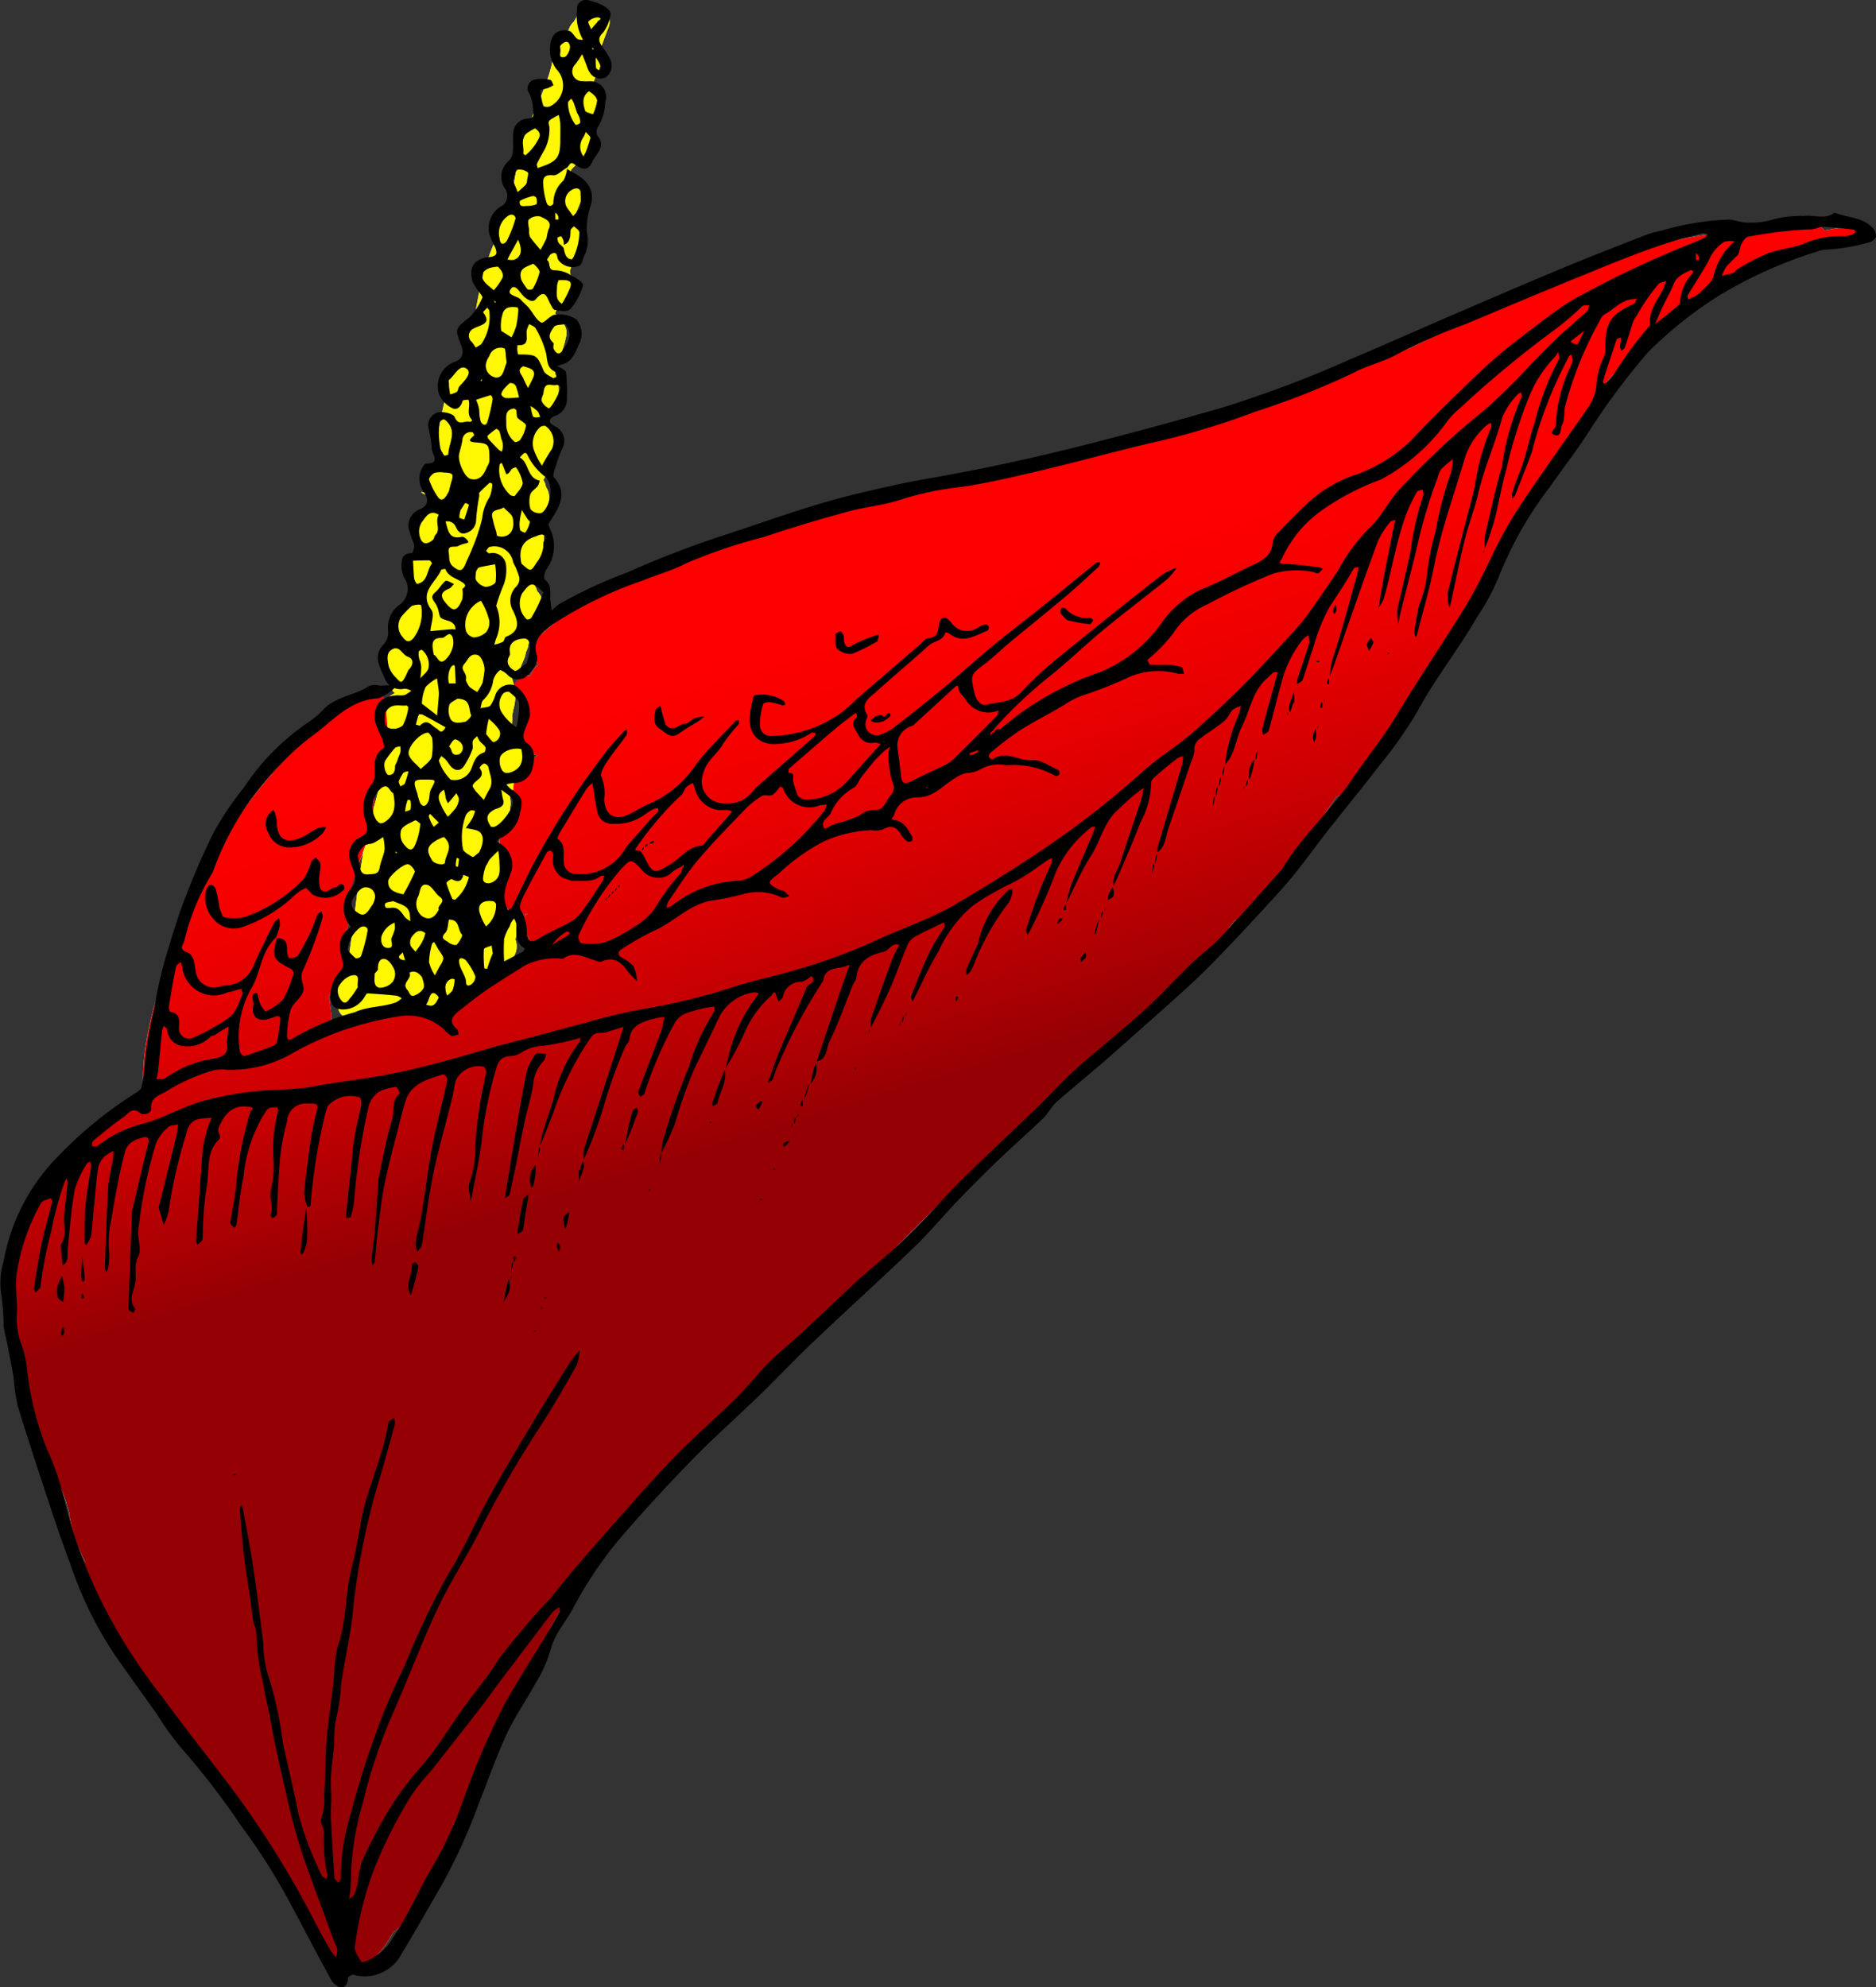 <svg xmlns="http://www.w3.org/2000/svg" xmlns:xlink="http://www.w3.org/1999/xlink" viewBox="0 0 85.81 90.907"><rect x="0" y="0" width="85.81" height="90.907" fill="#333333" stroke="none"/><defs><linearGradient id="linear-gradient" x1="46.437" y1="48.5" x2="40.029" y2="27.54" gradientUnits="userSpaceOnUse"><stop offset="0" stop-color="#940004"/><stop offset="0.086" stop-color="#a20003"/><stop offset="0.365" stop-color="#ca0002"/><stop offset="0.62" stop-color="#e70001"/><stop offset="0.84" stop-color="#f90000"/><stop offset="1" stop-color="red"/></linearGradient></defs><title>anturium-iso</title><g id="Layer_2" data-name="Layer 2"><g id="anthurium-iso"><path id="void" d="M20.073,22.887c.005.006.005.011.01.017-1.346-.558-.716-.433-.271-.199A1.02,1.02,0,0,0,20.073,22.887ZM84.777,10.785c-.42.113-.842.206-1.265.291a.412.412,0,0,1-.185.161,37.813,37.813,0,0,1-4.147,1.376c-.249.141-.499.29-.738.439-.244.182-.475.34-.821.554a.738.738,0,0,1-.071.027c-.619.457-1.227.928-1.885,1.339a.719.719,0,0,1-.124.049,11.082,11.082,0,0,1-1.888,2.25c-.212.255-.429.511-.65.766a1.045,1.045,0,0,1-.099.317c-.386.731-.821,1.438-1.266,2.14-.904,2.262-2.817,4.272-3.886,6.386a1.031,1.031,0,0,1-.329.357q-.419.658-.847,1.324a26.816,26.816,0,0,1-5.042,7.649.911.911,0,0,1-.396.225c-1.066,1.558-2.161,3.099-3.244,4.688a1.023,1.023,0,0,1-.635.444c-.08.088-.156.18-.237.267a.799.799,0,0,1-.536.256l-.063.077a24.031,24.031,0,0,1-3.351,3.72,14.979,14.979,0,0,1-1.89,1.524.768.768,0,0,1-.256.111,32.464,32.464,0,0,1-5.408,5.321c-.067.067-.13.137-.197.205a.905.905,0,0,1-.454.251c-.094.064-.188.137-.282.197a.802.802,0,0,1-.086.035c-2.334,2.346-4.711,4.661-6.93,7.109a1.52,1.52,0,0,1-.638.43,23.023,23.023,0,0,1-2.712,2.601c-.532.51-1.102,1.002-1.676,1.49-.193.212-.384.425-.576.637-1.402,1.74-2.792,3.508-4.339,5.107a1.424,1.424,0,0,1-.51.343c-.097.097-.192.194-.29.289-.536.98-1.091,1.95-1.648,2.918a52.167,52.167,0,0,1-3.153,6.198c-.139.317-.279.633-.407.954-.008.022-.025.035-.035.056q-.384.908-.829,1.785a14.308,14.308,0,0,1-2.522,4.758.579.579,0,0,1-.235.151,4.652,4.652,0,0,1-.728,1.057,1.191,1.191,0,0,1-1.686.595,1.06,1.06,0,0,1-.567-.38c-2.163-3.106-3.879-6.527-6.068-9.646a22.802,22.802,0,0,1-2.031-2.919A5.518,5.518,0,0,1,5.691,75.404a.859.859,0,0,1-.06-.162,7.535,7.535,0,0,1-.901-1.657.929.929,0,0,1-.052-.191c-.033-.066-.073-.133-.104-.198-.209-.388-.409-.788-.616-1.226a.871.871,0,0,1-.07-.535A6.82,6.82,0,0,1,3.184,69.362a.889.889,0,0,1,.002-.121c-.064-.209-.128-.423-.188-.641-.019-.044-.033-.086-.051-.129l-.005.002-.007-.033c-.045-.109-.089-.218-.128-.325-.012-.017-.021-.037-.033-.055a.932.932,0,0,1-.323-.406,11.915,11.915,0,0,1-.569-1.503c-.201-.441-.364-.848-.63-1.538a.76.76,0,0,1,.015-.633c-.052-.181-.097-.363-.156-.542a.89.89,0,0,1,.013-.552.895.895,0,0,1-.06-.12L.906,62.195a.757.757,0,0,1-.252-.449A10.001,10.001,0,0,1,.471,59.585a1.039,1.039,0,0,1,.051-.285,4.235,4.235,0,0,1,.049-1.077,1.047,1.047,0,0,1,.042-.15l.01-.229a1.197,1.197,0,0,1,0-1.3q.357-.835.714-1.67a1.273,1.273,0,0,1,1.449-1.004,6.421,6.421,0,0,1,.886-.91l.036-.034a.962.962,0,0,1,.318-.583c.445-.415.859-.773,1.278-1.115a1.033,1.033,0,0,1,.483-.579q.419-.242.837-.484c-.447-2.55,1.193-6.638,2.037-8.58a21.971,21.971,0,0,1,7.877-9.87.806.806,0,0,1,1.086.339,1.092,1.092,0,0,1,.444-.346.621.621,0,0,1-.177-.218l-.097-.227a1.159,1.159,0,0,1-.088-.526,3.424,3.424,0,0,1-.216-.52.942.942,0,0,1,.646-1.138l.124-.106a.915.915,0,0,1,.254-1.355,2.402,2.402,0,0,0,.539-.716.942.942,0,0,1-.117-1.404c.304-.32.187-1.064.191-1.463a.934.934,0,0,1,.682-.896c.301-.047.345-.137.273-.235l.055.023c-.025-.01-.041-.029-.065-.041a.958.958,0,0,0-.261-.182.902.902,0,0,1,.573-1.604c-.728-.007-.18-2.25.092-3.313a.816.816,0,0,1,.4-1.033q.275-.256.55-.511.044-.248.091-.493a1.003,1.003,0,0,1,.036-.887c.058-.097.094-.167.14-.25.105-.664.231-1.339.396-1.979.008-.062.011-.112.024-.184a.859.859,0,0,1,.101-.254,8.46,8.46,0,0,1,.482-1.276l-.005-.014-.052-.364a.758.758,0,0,1,.599-.907c.324-1.14.365-2.338.793-3.534.321-.897,1.26-2.682,1.257-3.595a.723.723,0,0,1,.606-.728,2.495,2.495,0,0,1,.077-.241.922.922,0,0,1,.285-.557c.052-.09.11-.192.18-.315.421-.739,1.719-.229,1.399.59-.17.411-.315.831-.46,1.251a.833.833,0,0,1-.004.742,6.051,6.051,0,0,0-.276.639.736.736,0,0,1,.234.953q-.215.424-.43.848a.826.826,0,0,1,.119.823c-.655,1.496-1.377,1.024-.58,1.947a.655.655,0,0,1,.169.64c-.131.32-.24.587-.342.83a.701.701,0,0,1,.183,1.113l-.005.034a.616.616,0,0,1-.149.642l-.039.079c-.062.208-.128.414-.193.619.013.056.025.112.038.168a.688.688,0,0,1-.162,1.242l-.393.098c-.051.139-.102.279-.155.418a.853.853,0,0,1,.154.148c.061.085.112.161.156.233a.702.702,0,0,1,.191.68l-.005.018a4.131,4.131,0,0,1-.228.758.686.686,0,0,1-.494.448.773.773,0,0,1,.237.503.721.721,0,0,1,.06.148,1.492,1.492,0,0,1-.239,1.45.915.915,0,0,1-.171.179c-.019.045-.035.083-.056.135a.886.886,0,0,1-.126.203.926.926,0,0,1,.057.135.85.85,0,0,1,.34.411.943.943,0,0,1,.116.676,3.425,3.425,0,0,1-.248.822,2.052,2.052,0,0,1-.283.663.73.73,0,0,1,.11.286l.032.067a.895.895,0,0,1,0,.906l-.045.058a1.134,1.134,0,0,1-.194.329l-.125.149c-.002.055-.007.102-.011.151a.985.985,0,0,1,.253.837c-.009.047-.02.084-.03.127a1.211,1.211,0,0,1-.024.492,2.805,2.805,0,0,1-.191.703.994.994,0,0,1-.39.481.901.901,0,0,1,.314.438c.008.025.01.042.017.065a.798.798,0,0,1,.194.851q-.073.198-.145.396a1.101,1.101,0,0,1-.13.232,2.982,2.982,0,0,1-.317.941.891.891,0,0,1-.114.368,1.294,1.294,0,0,1-.063.263q-.101.235-.203.47a.8.8,0,0,1-.39.416c.048.169.085.315.113.446a.674.674,0,0,1,.736-.512.67.67,0,0,1,.074-.162q.089-.12.177-.24a.859.859,0,0,1,.119-.119.971.971,0,0,1,.153-1.389,14.099,14.099,0,0,1,6.062-3.188.718.718,0,0,1,.303-.237c1.202-.482,2.434-.844,3.635-1.358a.75.75,0,0,1,.664.03c.123-.046.248-.088.371-.132a.695.695,0,0,1,.135-.104,13.231,13.231,0,0,1,3.216-.951.755.755,0,0,1,.132-.009c.733-.252,1.463-.508,2.185-.704a.938.938,0,0,1,.883.181c3.092-.683,6.308-1.271,9.42-2.086a17.233,17.233,0,0,1,3.588-1.092c.344-.122.692-.237,1.031-.369a1.12,1.12,0,0,1,.34-.072c2.53-1.127,5.243-1.92,7.765-2.999,1.863-.797,4.303-2.786,6.523-2.821.283-.136.575-.261.856-.399a19.777,19.777,0,0,1,8.875-2.149,6.972,6.972,0,0,1,2.321-.223.547.547,0,0,1,.378.227q.597-.109,1.195-.217C84.946,10.276,85.074,10.705,84.777,10.785ZM23.501,36.09a1.15,1.15,0,0,1-.228.066q.032.183.065.365a1.244,1.244,0,0,1-.015.482.795.795,0,0,1,.029.237q.114-.414.229-.828A.936.936,0,0,1,23.501,36.09Zm-1.056,2.068c.004.011.005.022.008.033l.024.059a.769.769,0,0,1,.026.142,1.206,1.206,0,0,1,.025.126,1.02,1.02,0,0,1,.455.317.518.518,0,0,1,.156-.824q.048-.174.096-.348A.914.914,0,0,1,22.446,38.159Zm-4.807-4.008a.651.651,0,0,1-.041.057c-.323.308-.423,1.738-.521,2.8A14.949,14.949,0,0,0,17.639,34.15ZM16.148,46.507c-.026.004-.051.011-.078.015a.485.485,0,0,1-.589-.589l.005-.019c-.002-.013-.009-.024-.009-.037a.509.509,0,0,1-.125-.579q.101-.237.201-.474a.318.318,0,0,1,.239-.191c.379-1.875.486-3.771.841-5.698a20.555,20.555,0,0,0-.915,2.901.519.519,0,0,1,.157.664,1.183,1.183,0,0,1-.146.551,2.817,2.817,0,0,1,.067.94c-.008.033-.027.063-.036.095a.638.638,0,0,1-.189.466,9.353,9.353,0,0,0-.535,1.075.744.744,0,0,1,.038.128l.083.672a.463.463,0,0,1-.013.172c.003.029.02.054.016.084l-.003.02a.409.409,0,0,1,.068.158c.008-.003.012-.009.02-.012Q15.697,46.679,16.148,46.507Zm5.941-1.62a.937.937,0,0,1-.189.002c-.4.289-.794.588-1.203.868a.939.939,0,0,1-.258.117,1.023,1.023,0,0,1-1.248.044c-.634.106-1.257.24-1.881.369a.791.791,0,0,1,.154.05,4.774,4.774,0,0,1,2.534.297,1.132,1.132,0,0,1,.283-.363,10.836,10.836,0,0,1,1.634-1.212A1.372,1.372,0,0,1,22.09,44.887Zm2.11-2.002c-.401-.297-.526-.778-.045-1.111a.651.651,0,0,1-.676,0l-.184-.13a.695.695,0,0,1-.305-.75c.057-.268.52-1.71.29-1.806a.692.692,0,0,1-.264-.204.777.777,0,0,1,.14.528,2.777,2.777,0,0,1-.372,1.256c.058.28.103.537.142.797a1.346,1.346,0,0,0,.236.207,1.003,1.003,0,0,1,.452,1.112c-.014.072-.027.13-.04.193a.869.869,0,0,1-.421,1.091l-.09.085c-.075.086-.169.187-.274.297.263-.158.578-.323,1.074-.573.03-.015.058-.016.087-.029l.221-.862A.993.993,0,0,1,24.2,42.884Zm.373-8.349a.688.688,0,0,1-.674-.674,5.763,5.763,0,0,1,.184-1.412.549.549,0,0,1,.047-.105l-.129-.264-.296-.235a.531.531,0,0,1-.159-.205,1.719,1.719,0,0,1-.058.787,2.119,2.119,0,0,1-.063.284,2.011,2.011,0,0,1-.129.88c.002.025.014.043.015.069l0.0.013a.749.749,0,0,1,.623.646l.002.011a.731.731,0,0,1,.052.13q.039.232.078.463a.921.921,0,0,1,.005.202A6.807,6.807,0,0,1,24.573,34.535Z" style="fill:#fff"/><path id="fill3" d="M20.073,22.887c.005.006.005.011.01.017-1.346-.558-.716-.433-.271-.199A1.02,1.02,0,0,0,20.073,22.887ZM26.438.667c-.07.124-.129.225-.18.315a.922.922,0,0,0-.285.557,2.495,2.495,0,0,0-.077.241.723.723,0,0,0-.606.728c.003.913-.936,2.698-1.257,3.595-.428,1.196-.469,2.394-.793,3.534a.758.758,0,0,0-.599.907l.052.364.005.014a8.46,8.46,0,0,0-.482,1.276.859.859,0,0,0-.101.254c-.013.072-.015.122-.024.184-.165.639-.291,1.314-.396,1.979-.046.082-.083.153-.14.25a1.003,1.003,0,0,0-.036.887q-.048.246-.091.493-.275.255-.55.511a.816.816,0,0,0-.4,1.033c-.272,1.063-.82,3.306-.092,3.313a.902.902,0,0,0-.573,1.604.958.958,0,0,1,.261.182c.023.012.04.03.065.041l-.055-.023c.072.098.029.188-.273.235a.934.934,0,0,0-.682.896c-.004.399.113,1.144-.191,1.463a.942.942,0,0,0,.117,1.404,2.402,2.402,0,0,1-.539.716.915.915,0,0,0-.254,1.355l-.124.106a.942.942,0,0,0-.646,1.138,3.424,3.424,0,0,0,.216.52,1.159,1.159,0,0,0,.088.526l.097.227a.621.621,0,0,0,.177.218,1.081,1.081,0,0,0-.459.361c-.581.794.031.874.046,1.541.038,1.664-.633,3.324-.97,5.021-.404,2.032-.492,4.028-.892,6.003a.318.318,0,0,0-.239.191q-.101.237-.201.474a.509.509,0,0,0,.125.579c.001.013.008.024.009.037l-.005.019a.485.485,0,0,0,.589.589c1.053-.16,2.07-.429,3.12-.604a1.023,1.023,0,0,0,1.248-.044.939.939,0,0,0,.258-.117c.41-.281.804-.579,1.203-.868a.876.876,0,0,0,.735-.282c.179-.186.317-.33.427-.456l.09-.085a.869.869,0,0,0,.421-1.091c.013-.063.026-.121.04-.193a1.003,1.003,0,0,0-.452-1.112,1.346,1.346,0,0,1-.236-.207c-.039-.259-.084-.516-.142-.797a2.777,2.777,0,0,0,.372-1.256.864.864,0,0,0-.627-.893,1.206,1.206,0,0,0-.025-.126.769.769,0,0,0-.026-.142l-.024-.059c-.004-.011-.004-.022-.008-.033a.936.936,0,0,0,.877-1.155,1.244,1.244,0,0,0,.015-.482q-.032-.183-.065-.365a.843.843,0,0,0,.805-.914l-.008-.071a1.105,1.105,0,0,0-.006-.248q-.039-.232-.078-.463a.731.731,0,0,0-.052-.13l-.002-.011a.749.749,0,0,0-.623-.646l-0-.013c-.001-.026-.013-.044-.015-.069a2.011,2.011,0,0,0,.129-.88,2.119,2.119,0,0,0,.063-.284,2.245,2.245,0,0,0-.087-1.449.8.8,0,0,0,.39-.416q.102-.235.203-.47A1.294,1.294,0,0,0,24.056,29.829a.891.891,0,0,0,.114-.368,2.982,2.982,0,0,0,.317-.941,1.101,1.101,0,0,0,.13-.232q.072-.198.145-.396a.798.798,0,0,0-.194-.851c-.007-.023-.01-.04-.017-.065a.901.901,0,0,0-.314-.438.994.994,0,0,0,.39-.481,2.805,2.805,0,0,0,.191-.703,1.211,1.211,0,0,0,.024-.492c.01-.044.021-.08.03-.127a.985.985,0,0,0-.253-.837c.004-.049.009-.096.011-.151l.125-.149a1.134,1.134,0,0,0,.194-.329l.045-.058a.895.895,0,0,0,0-.906l-.032-.067a.73.73,0,0,0-.11-.286,2.052,2.052,0,0,0,.283-.663,3.425,3.425,0,0,0,.248-.822.943.943,0,0,0-.116-.676.85.85,0,0,0-.34-.411.926.926,0,0,0-.057-.135.886.886,0,0,0,.126-.203c.021-.052.037-.091.056-.135a.915.915,0,0,0,.171-.179,1.492,1.492,0,0,0,.239-1.45.721.721,0,0,0-.06-.148.773.773,0,0,0-.237-.503.686.686,0,0,0,.494-.448,4.131,4.131,0,0,0,.228-.758l.005-.018a.702.702,0,0,0-.191-.68c-.044-.071-.095-.148-.156-.233a.853.853,0,0,0-.154-.148c.053-.139.104-.279.155-.418l.393-.098a.688.688,0,0,0,.162-1.242c-.013-.056-.025-.112-.038-.168.065-.205.131-.411.193-.619l.039-.079a.616.616,0,0,0,.149-.642l.005-.034A.701.701,0,0,0,26.267,9.929c.102-.242.211-.509.342-.83a.655.655,0,0,0-.169-.64c-.798-.923-.075-.45.58-1.947a.826.826,0,0,0-.119-.823q.215-.424.43-.848a.736.736,0,0,0-.234-.953,6.051,6.051,0,0,1,.276-.639.833.833,0,0,0,.004-.742c.145-.42.291-.84.46-1.251C28.156.438,26.859-.072,26.438.667Z" style="fill:#fff800"/><path id="fill2" d="M84.651,10.329q-.597.109-1.195.217a.547.547,0,0,0-.378-.227,6.972,6.972,0,0,0-2.321.223,19.777,19.777,0,0,0-8.875,2.149c-.281.139-.573.263-.856.399-2.219.034-4.66,2.023-6.523,2.821-2.522,1.079-5.235,1.873-7.765,2.999a1.12,1.12,0,0,0-.34.072c-.339.132-.686.248-1.031.369a17.233,17.233,0,0,0-3.588,1.092c-3.112.815-6.328,1.403-9.42,2.086a.938.938,0,0,0-.883-.181c-.723.196-1.453.452-2.185.704a.755.755,0,0,0-.132.009,13.231,13.231,0,0,0-3.216.951.695.695,0,0,0-.135.104c-.124.044-.248.086-.371.132a.75.75,0,0,0-.664-.03c-1.201.514-2.433.876-3.635,1.358a.718.718,0,0,0-.303.237,14.099,14.099,0,0,0-6.062,3.188.971.971,0,0,0-.153,1.389.859.859,0,0,0-.119.119q-.089.12-.177.24a.67.67,0,0,0-.074.162c-.505-.066-1.053.528-.544.932l.296.235.129.264a.549.549,0,0,0-.047.105,5.763,5.763,0,0,0-.184,1.412.688.688,0,0,0,.674.674,6.807,6.807,0,0,0-.721.845.769.769,0,0,0-.271,1.032q-.221.799-.441,1.598c-.522.234-.266.907.141,1.077.23.096-.233,1.537-.29,1.806a.695.695,0,0,0,.305.75l.184.13a.651.651,0,0,0,.676,0c-.481.334-.356.815.045,1.111a.993.993,0,0,0-.03.1l-.221.862c-.029.012-.057.014-.087.029a11.666,11.666,0,0,0-1.381.768l-.176.098a1.394,1.394,0,0,0-.39.318,10.836,10.836,0,0,0-1.634,1.212,1.132,1.132,0,0,0-.283.363,4.774,4.774,0,0,0-2.534-.297.835.835,0,0,0-.75-.044q-.734.279-1.467.558c-.008.003-.012.009-.02.012a.409.409,0,0,0-.068-.158l.003-.02c.004-.03-.013-.055-.016-.084a.463.463,0,0,0,.013-.172l-.083-.672a.744.744,0,0,0-.038-.128,9.353,9.353,0,0,1,.535-1.075.638.638,0,0,0,.189-.466c.01-.032.028-.063.036-.095a2.817,2.817,0,0,0-.067-.94,1.183,1.183,0,0,0,.146-.551.519.519,0,0,0-.157-.664,37.424,37.424,0,0,1,1.215-3.78c.198-.654.202-3.411.665-3.851a.774.774,0,0,0,.12-.928q-.028-.35-.056-.701c.258-.622-.6-1.209-1.125-.865a21.971,21.971,0,0,0-7.877,9.87c-.845,1.943-2.485,6.03-2.037,8.58q-.419.242-.837.484a1.033,1.033,0,0,0-.483.579c-.419.342-.833.699-1.278,1.115a.962.962,0,0,0-.318.583l-.036.034a6.421,6.421,0,0,0-.886.91,1.273,1.273,0,0,0-1.449,1.004q-.357.835-.714,1.67a1.197,1.197,0,0,0-0,1.3l-.01.229a1.047,1.047,0,0,0-.042.15,4.235,4.235,0,0,0-.049,1.077,1.039,1.039,0,0,0-.051.285,10.001,10.001,0,0,0,.182,2.16.757.757,0,0,0,.252.449l.156.57a.895.895,0,0,0,.06.12.89.89,0,0,0-.013.552c.059.179.104.362.156.542a.76.76,0,0,0-.015.633c.266.69.429,1.097.63,1.538a11.915,11.915,0,0,0,.569,1.503.932.932,0,0,0,.323.406c.011.018.021.038.033.055.04.108.084.216.128.325l.007.033.005-.002c.018.043.032.085.051.129.06.218.124.432.188.641a.889.889,0,0,0-.002.121,6.82,6.82,0,0,0,.704,2.072.871.871,0,0,0,.07.535c.207.438.407.838.616,1.226.031.065.071.133.104.198a.929.929,0,0,0,.052.191,7.535,7.535,0,0,0,.901,1.657.859.859,0,0,0,.06.162,5.518,5.518,0,0,0,1.226,1.662A22.802,22.802,0,0,0,8.948,79.984c2.189,3.12,3.905,6.54,6.068,9.646a1.06,1.06,0,0,0,.567.38,1.191,1.191,0,0,0,1.686-.595,4.652,4.652,0,0,0,.728-1.057.579.579,0,0,0,.235-.151A14.308,14.308,0,0,0,20.754,83.45q.447-.875.829-1.785c.01-.021.026-.033.035-.056.128-.322.268-.638.407-.954a52.167,52.167,0,0,0,3.153-6.198c.557-.968,1.112-1.937,1.648-2.918.098-.095.193-.193.29-.289a1.424,1.424,0,0,0,.51-.343c1.546-1.599,2.937-3.367,4.339-5.107.193-.212.384-.425.576-.637.575-.488,1.144-.981,1.676-1.49a23.023,23.023,0,0,0,2.712-2.601,1.52,1.52,0,0,0,.638-.43c2.219-2.448,4.597-4.763,6.93-7.109a.802.802,0,0,0,.086-.035c.094-.061.188-.134.282-.197a.905.905,0,0,0,.454-.251c.067-.067.13-.137.197-.205A32.464,32.464,0,0,0,50.926,47.524a.768.768,0,0,0,.256-.111,14.979,14.979,0,0,0,1.89-1.524,24.031,24.031,0,0,0,3.351-3.72l.063-.077a.799.799,0,0,0,.536-.256c.082-.087.157-.179.237-.267a1.023,1.023,0,0,0,.635-.444c1.083-1.589,2.178-3.13,3.244-4.688a.911.911,0,0,0,.396-.225A26.816,26.816,0,0,0,66.577,28.562q.428-.666.847-1.324a1.031,1.031,0,0,0,.329-.357c1.069-2.115,2.982-4.125,3.886-6.386.445-.702.88-1.409,1.266-2.14a1.045,1.045,0,0,0,.099-.317c.222-.255.439-.511.65-.766a11.082,11.082,0,0,0,1.888-2.25.719.719,0,0,0,.124-.049c.657-.411,1.265-.882,1.885-1.339a.738.738,0,0,0,.071-.027c.346-.215.577-.372.821-.554.24-.149.489-.298.738-.439a37.813,37.813,0,0,0,4.147-1.376.412.412,0,0,0,.185-.161c.423-.085.844-.178,1.265-.291C85.074,10.705,84.946,10.276,84.651,10.329Z" style="fill:url(#linear-gradient)"/><path id="fill1" d="M25.937,7.725c.082.051.159.11.245.153.768.386,1.055.89.805,1.631a3.018,3.018,0,0,0-.141,1.132,1.568,1.568,0,0,1-.109,1.033c-.12.187-.062.488-.39.527a.801.801,0,0,1-.804-.305c-.083-.109-.019-.425-.307-.292-.098.045-.151.188-.224.286.201.093.006.472.364.475a1.356,1.356,0,0,1,.625.155c.255.142.688.383.666.523a2.738,2.738,0,0,1-.509,1.01c-.19.284-.51.151-.773.126-.081-.008-.16-.176-.216-.283-.152-.289-.226-.72-.659-.21-.14.165-.348.043-.523-.103-.192-.16-.41-.624-.606-.386-.264.321.285.325.438.507.115.138.262.248.377.386.19.226.326.544.565.664.116.058.407-.346.63-.359a1.393,1.393,0,0,1,.98.222,1.028,1.028,0,0,1,.121,1.116c-.178.388-.315.825-.813.946a1.813,1.813,0,0,0-.201.074,1.044,1.044,0,0,1,.192.082c.082.056.214.121.22.192a7.219,7.219,0,0,1,.04,1.14.823.823,0,0,1-.537.857c-.195.068-.454.268.024.49a.745.745,0,0,1,.29,1.028,6.088,6.088,0,0,0-.272.736c-.056.185-.176.468-.097.557.659.744.228,1.38-.172,2.005-.098.153-.082.191-.009.344a1.828,1.828,0,0,1-.172,1.875c-.078.122-.126.405-.065.451.332.253.23.592.251.91.012.172.042.342.064.513a2.874,2.874,0,0,1,.332-.295,21.346,21.346,0,0,1,3.104-1.444,45.463,45.463,0,0,1,4.323-1.673c2.041-.663,4.06-1.421,6.141-1.92,1.074-.258,2.17-.511,3.273-.702,2.542-.439,5.061-.993,7.566-1.636,2.045-.525,4.077-1.075,6.102-1.67a53.533,53.533,0,0,0,5.67-2.15c1.555-.655,3.094-1.346,4.644-2.013,1.703-.733,3.404-1.468,5.116-2.179,1.273-.529,2.559-1.025,3.842-1.528a3.613,3.613,0,0,1,.626-.165,12.494,12.494,0,0,1,3.103-.514c.289.016.576.144.862.138a3.617,3.617,0,0,0,1.24-.164,5.034,5.034,0,0,1,1.332-.139c.467-.062.966.18,1.403-.15.576.225,1.253.2,1.724.671a.569.569,0,0,1,.169.45.518.518,0,0,1-.393.256,8.715,8.715,0,0,1-2.032.32,20.236,20.236,0,0,0-4.711,2.07,18.479,18.479,0,0,0-3.291,2.618,31.625,31.625,0,0,0-2.678,3.589c-.563.882-1.21,1.711-1.808,2.571a17.1,17.1,0,0,0-2.37,4.189,10.546,10.546,0,0,1-.96,1.761c-.853,1.484-1.929,2.825-2.744,4.339a18.719,18.719,0,0,1-1.678,2.392c-.779,1.022-1.6,2.012-2.393,3.023-.501.638-.974,1.297-1.478,1.932-.327.412-.679.804-1.035,1.192-.685.748-1.373,1.494-2.074,2.227-.548.573-1.101,1.143-1.683,1.68-.943.871-1.911,1.715-2.869,2.568-.431.384-.862.769-1.301,1.145-.663.568-1.343,1.116-1.993,1.699-.236.211-.381.522-.611.743-.656.632-1.344,1.231-2.002,1.863q-.969.93-1.9,1.9c-.667.694-1.28,1.443-1.973,2.109-1.534,1.474-3.111,2.901-4.654,4.366-.814.773-1.582,1.594-2.388,2.376-1.039,1.007-2.127,1.966-3.135,3.002-1.163,1.195-2.299,2.422-3.379,3.693a18.003,18.003,0,0,0-2.088,3.142c-.16.297-.361.571-.542.856a3.638,3.638,0,0,0-.496,1.11,6.103,6.103,0,0,1-.655,1.422c-.426.777-.942,1.511-1.313,2.312-.488,1.055-.873,2.158-1.3,3.242a26.299,26.299,0,0,1-1.691,3.698c-.605,1.035-1.189,2.082-1.814,3.105a1.903,1.903,0,0,1-2.215.969c-.07-.015-.235.089-.238.143-.012.269-.132.479-.391.426a.813.813,0,0,1-.425-.409c-.596-1.089-1.168-2.19-1.753-3.285A28.526,28.526,0,0,0,10.997,83.473a33.924,33.924,0,0,0-2.657-3.46,12.979,12.979,0,0,1-1.158-1.597C6.546,77.522,5.904,76.632,5.274,75.734a17.474,17.474,0,0,1-2.026-4.099c-.277-.76-.555-1.52-.809-2.288C1.885,67.673,1.331,65.998.811,64.313A10.189,10.189,0,0,1,.621,63.001c-.093-.55-.205-1.097-.312-1.645-.046-.237-.119-.471-.144-.71a10.306,10.306,0,0,0-.126-1.564,3.386,3.386,0,0,1,.128-1.393,9.099,9.099,0,0,1,2.505-4.811A18.706,18.706,0,0,1,6.177,50.013c.119-.071.277-.175.3-.288a7.084,7.084,0,0,0,.159-1.245,19.162,19.162,0,0,1,.424-2.37,19.492,19.492,0,0,1,.669-2.814c.233-.775.474-1.552.772-2.303A31.959,31.959,0,0,1,9.818,37.992a14.986,14.986,0,0,1,1.351-1.987A10.704,10.704,0,0,1,14.143,33.013a3.908,3.908,0,0,0,.68-.594c.574-.559,1.398-.616,2.046-1.027a.572.572,0,0,1,.435-.038c.118.04.831-.072.832.031a2.409,2.409,0,0,1-.823.56c-1.295.053-2.073,1.017-3.002,1.698a10.135,10.135,0,0,0-1.463,1.307,13.306,13.306,0,0,0-3.119,4.954,10.601,10.601,0,0,0-1.305,3.163c-.071.19-.252.354.142.498.318.116.33.56.392.895a.836.836,0,0,0,1.118.659,2.576,2.576,0,0,1,.292-.042,1.423,1.423,0,0,0,1.221-.887c.288-.678.627-1.335.954-1.996.039-.078.141-.125.214-.186a.835.835,0,0,1,.054.283,2.813,2.813,0,0,1-.187.588c-.708.662-.687,1.613-1.147,2.366a4.474,4.474,0,0,0-.504,2.863c.01.078.162.215.209.2.431-.135.854-.294,1.276-.455.076-.029.183-.087.196-.149a8.56,8.56,0,0,0,.158-.938c.026-.243.015-.366-.328-.224-.534.222-1.03.122-.893-.585.037-.189-.211-.481.165-.548.015-.003.069.335.14.499a1.415,1.415,0,0,0,.246.358,2.361,2.361,0,0,0,.809-.557,4.969,4.969,0,0,0,.474-1.186c.018-.052-.063-.18-.128-.211-.806-.395-.873-.535-.635-1.395.439-.021.476.261.469.599-.002.108.068.313.097.311.138-.006.34-.027.399-.119a9.617,9.617,0,0,0,.575-1.071c.122-.257.202-.534.318-.794.03-.068.125-.108.191-.16.017.098.074.209.046.291a18.675,18.675,0,0,1-.894,2.404c-.205.401.094.68.01.962-.092.309-.459.531-.572.839A4.654,4.654,0,0,0,13.13,47.342c-.02.217.11.288.275.151a11.371,11.371,0,0,1,2.825-1.192c.612-.282,1.285-.223,1.895-.456a1.154,1.154,0,0,0,.248-.181.728.728,0,0,0-.23-.119q-.671-.069-1.344-.105c-.038-.002-.081.103-.124.157a1.125,1.125,0,0,1-1.069.574c-.357-.045-.441-.187-.489-.519a1.646,1.646,0,0,1,.433-1.216.463.463,0,0,0,.11-.495c-.128-.478-.261-1.065.287-1.451.2-.14-.01-.187-.043-.278a1.368,1.368,0,0,1,.152-1.583c.412-.418.046-.882-.041-1.251a.869.869,0,0,1,.457-1.073c.334-.188.374-.291.274-.676a1.775,1.775,0,0,1,.26-1.768.558.558,0,0,0,.125-.33c.021-.473-.104-.979.414-1.309.053-.034-.017-.307-.071-.454a3.771,3.771,0,0,1-.324-.787c-.081-.77.277-1.141,1.052-1.178a1.093,1.093,0,0,0,.306-.007,1.487,1.487,0,0,0,.302-.201.808.808,0,0,0-.296-.095.775.775,0,0,1-.918-.474c-.203-.487-.529-.978-.11-1.485a.808.808,0,0,0,.269-.665,1.277,1.277,0,0,1,.484-1.188.895.895,0,0,0,.238-1.279,1.373,1.373,0,0,1-.098-.724c.009-.263.184-.378.458-.383.041-.001.131-.272.105-.399a5.703,5.703,0,0,1-.248-.739.789.789,0,0,1,.511-.868c.265-.11.473-.331.211-.743a1.035,1.035,0,0,1-.117-1.129c.053-.083.127-.221.19-.22.682.007.27-.431.261-.669a6.132,6.132,0,0,0-.146-.939.609.609,0,0,1,.405-.727c.24-.065.728.05.79.209.173.445.48.129.696.22.023.01.075-.048.113-.075-.308-.268-.074-.63-.176-.931-.006-.017-.263.005-.272.042-.067.265-.255.451-.477.334a1.262,1.262,0,0,1-.596-.624,1.186,1.186,0,0,1,.779-1.518c.291-.134.365-.384.222-.755-.293-.76-.269-.73.399-1.266a2.926,2.926,0,0,0,.577-.89c.024-.043-.083-.162-.135-.243a2.262,2.262,0,0,1-.31-.488c-.199-.646.056-1.05.772-1.128.373-.041.348-.199.261-.436a4.014,4.014,0,0,1-.26-.585,1.164,1.164,0,0,1,.479-1.267.561.561,0,0,0,.2-.878A.956.956,0,0,1,23.289,7.344.731.731,0,0,0,23.46,6.883c.027-.254-.01-.515.011-.771a.701.701,0,0,1,.677-.689c.299-.023.262-.186.24-.353a2.101,2.101,0,0,0-.164-.777.408.408,0,0,1,.182-.642,1.643,1.643,0,0,1,.771.008c.056.007.095.156.142.239a2.231,2.231,0,0,1-.233.12c-.126.048-.368.09-.366.124a2.888,2.888,0,0,0,.137.71.362.362,0,0,0,.3.014,1.062,1.062,0,0,0,.309-1.685A1.466,1.466,0,0,1,25.163,2.145c.023-.557.337-.852.865-.734.144.032.238.255.375.365.061.049.171.037.259.052a1.208,1.208,0,0,0-.073-.163,2.165,2.165,0,0,1-.19-1.233.418.418,0,0,1,.003-.153.425.425,0,0,1,.551-.257c.663.167,1.044.434.964.698a1.823,1.823,0,0,1-.336.777c-.302.292-.134.481.018.716a2.649,2.649,0,0,1,.335.555.648.648,0,0,1-.26.79c-.369.121-.669-.06-.813-.48-.069-.202-.153-.4-.23-.599-.109.16-.208.329-.33.479a.446.446,0,0,0,.254.751,3.621,3.621,0,0,0,.462.007.718.718,0,0,1,.669.954,2.396,2.396,0,0,1-.352,1.171.385.385,0,0,0-0.0.371c.405.493-.073.825-.235,1.174-.193.416-.401.42-.831.124-.229-.158-.215.115-.37.18-.224.141-.421.348-.592.328-.563-.065-.464.303-.443.604a3.489,3.489,0,0,0,.153.695.197.197,0,0,0,.159.101c.05-.003.14-.081.137-.121a1.364,1.364,0,0,1,.457-1.034,1.437,1.437,0,0,0,.167-.534M45.308,33.501l-.011.143a.314.314,0,0,1,.166-.143.292.292,0,0,1,.154-.154c.051,0,.121.022.15-.003a13.594,13.594,0,0,1,4.488-2.576,6.384,6.384,0,0,0,2.852-2.243,4.675,4.675,0,0,1,1.867-1.579c.809-.308,1.547-.739,2.323-1.099.488-.226.895-.453.917-1.072a.796.796,0,0,1,.264-.424q.664-.69,1.353-1.356A6.085,6.085,0,0,1,61.867,21.764a7.059,7.059,0,0,0,2.714-1.656c.8-.864,1.65-1.683,2.496-2.504.562-.545,1.132-1.086,1.739-1.579.839-.681,1.708-1.327,2.58-1.965a9.75,9.75,0,0,1,1.052-.623,45.992,45.992,0,0,1,4.713-2.219c.263-.109.529-.213.789-.331.061-.028.1-.105.15-.16-.068-.023-.144-.079-.201-.064-.51.132-1.021.26-1.523.419-1.385.438-2.72,1.001-4.065,1.548-1.762.715-3.511,1.458-5.265,2.192a26.889,26.889,0,0,0-3.136,1.378c-.612.353-1.342.498-1.964.838a36.405,36.405,0,0,1-4.508,1.786A35.35,35.35,0,0,1,52.702,20.251c-1.824.425-3.629.933-5.454,1.356-1.087.252-2.171.51-3.286.667a14.315,14.315,0,0,0-2.689.557c-.816.281-1.701.354-2.538.584-1.266.348-2.528.719-3.77,1.143a24.114,24.114,0,0,0-3.588,1.212c-.627.33-1.328.516-1.987.787a18.315,18.315,0,0,0-4.167,2.041c-.416.312-.865.677-.68,1.335a.545.545,0,0,1-.004.379,1.737,1.737,0,0,1-.537.684.637.637,0,0,1-.773-.117c-.095-.106-.334-.249-.362-.222a.887.887,0,0,0-.31.475,1.479,1.479,0,0,1-.461.897c-.079.086-.081.242-.118.367.157-.039.364-.03.46-.128a1.86,1.86,0,0,0,.232-.514.712.712,0,0,1,.889-.401,1.581,1.581,0,0,1,.676,1.414c-.072.274-.217.53-.285.805a.435.435,0,0,0,.1.38c.48.301.4.78.311,1.174a.878.878,0,0,1-.915.692,1.187,1.187,0,0,0-.279.067,1.44,1.44,0,0,0,.207.216c.542.373.551.487.416,1.085a1.559,1.559,0,0,1-.913,1.156c-.066.031-.111.106-.165.16.056.03.11.065.168.09a1.126,1.126,0,0,1,.521,1.228c-.169.529-.476,1.036-.24,1.625a1.579,1.579,0,0,1,.053.21c.073-.056.176-.096.213-.17.3-.595.581-1.2.879-1.796a37.206,37.206,0,0,1,3.277-5.123c.277-.384.612-.726.925-1.084a.752.752,0,0,1,.162-.109c-.004.088.026.2-.016.26-.299.419-.63.817-.914,1.245-.128.193-.305.518-.229.649a1.971,1.971,0,0,1,.124,1.031c.029.699.451.992,1.092.71.349-.153.664-.388,1.019-.521a4.925,4.925,0,0,0,2.104-1.802c.543-.696,1.187-1.314,1.791-1.962.031-.033.106-.026.161-.038-.01.07.005.158-.033.206a6.982,6.982,0,0,0-.694.873c-.257.473-.754.758-.898,1.326a1.007,1.007,0,0,0,.999,1.396,1.381,1.381,0,0,0,1.193-.482,4.786,4.786,0,0,1,.436-.437c.81-.712,1.624-1.419,2.433-2.131a.523.523,0,0,0,.084-.162c-.07-.006-.163-.045-.205-.014a3.01,3.01,0,0,1-1.419.496c-.856.118-1.424-.307-1.414-1.158a4.899,4.899,0,0,1,.149-.862c.013-.068.032-.162.081-.192a1.83,1.83,0,0,1,1.347.271.538.538,0,0,1,.061.162.395.395,0,0,1-.143.022,4.883,4.883,0,0,0-.555-.143c-.105-.012-.303.039-.316.095a3.027,3.027,0,0,0-.144,1.01.486.486,0,0,0,.533.445,5.646,5.646,0,0,0,3.188-1.069,8.835,8.835,0,0,0,.725-.643q1.419-1.228,2.843-2.451c.131-.113.263-.3.406-.312.366-.03.437-.211.473-.536.049-.44.294-.531.556-.206a.878.878,0,0,0,1.236.264,1.501,1.501,0,0,1,.323-.148.201.201,0,0,1,.178.084c.02.053-.013.179-.055.196-.579.231-1.151.635-1.78.113a.224.224,0,0,0-.155-.013c-.105.385-.518.369-.756.584-.8.723-1.626,1.417-2.429,2.137-.297.266-.708.511-.383,1.033.044.071-.059.226-.073.344a.506.506,0,0,0,.658.566,2.249,2.249,0,0,0,.634-.327c.782-.606,1.558-1.221,2.32-1.853.751-.623,1.472-1.282,2.224-1.903.723-.598,1.473-1.163,2.205-1.75.831-.668,1.654-1.346,2.485-2.014.05-.04.138-.033.208-.048-.021.069-.02.16-.066.202-.501.46-.998.926-1.518,1.365-.854.72-1.727,1.419-2.587,2.132-.385.32-.742.676-1.141.976-.653.49-.623.52-.437,1.328.086.372.329.573.535.519.547-.141,1.156-.085,1.612-.59a16.183,16.183,0,0,1,1.782-1.643c1.531-1.254,3.082-2.484,4.637-3.709a3.4,3.4,0,0,1,.686-.328,3.606,3.606,0,0,1-.455.54c-.961.775-1.948,1.517-2.901,2.302-.832.686-1.603,1.446-2.447,2.114a20.937,20.937,0,0,0-2.561,2.423.292.292,0,0,1-.154.154M25.783,11.197a.536.536,0,0,0-.002-.145.646.646,0,0,0-.102-.234c-.017-.02-.176.031-.177.054a.406.406,0,0,0,.058.247c.051.069.147.105.223.233.046.228.102.494.357.511.075.005.198-.335.254-.53a2.477,2.477,0,0,0,.105-.711c-.002-.092-.159-.182-.246-.273-.054.062-.152.123-.154.188-.009.292-.024.571-.316.661m3.55,27.783a2.77,2.77,0,0,1,.153.244c.379.766.426.761,1.19.303.471-.283.798-.806,1.419-.849.077-.005.15-.132.217-.209q.546-.619,1.088-1.241c.031-.036.061-.072.092-.109a.844.844,0,0,0-.202-.066c-.153-.01-.309.01-.461-.006a1.289,1.289,0,0,1-1.029-.916,2.314,2.314,0,0,0-.111-.317,1.312,1.312,0,0,0-.301.193c-.094.104-.122.277-.227.361a14.419,14.419,0,0,0-2.038,2.38c-.208.261.15.078.21.229m1.775.695a1.495,1.495,0,0,0-.365.222.84.84,0,0,1-.593.254.958.958,0,0,1-.835-.413c-.45-.455-.462-.458-.91.02a12.843,12.843,0,0,0-1.942,3.034.432.432,0,0,0,.103.349,2.956,2.956,0,0,0,1.078-.028,5.967,5.967,0,0,0,1.322-.692,3.358,3.358,0,0,0,.957-.817,9.571,9.571,0,0,1,1.204-1.65c.057-.054.041-.184.136-.279l.011-.143a.314.314,0,0,1-.166.143m8.721,7.332a1.243,1.243,0,0,1,.005-.383q.475-1.382.977-2.755a5.969,5.969,0,0,1,.325-.643c-.343-.137-.454.254-.719.314-.645.145-1.176.421-1.246,1.186-.01.11-.111.209-.156.319-.348.858-.651,1.738-1.06,2.565-.17.344-.113.853-.597.942q.271-.812.543-1.623c.289-.856.575-1.712.874-2.565.034-.097.182-.285-.029-.189-.384.174-1.01.02-1.09.684a25.277,25.277,0,0,0-2.117,3.975c-.089.165-.11.366-.194.535-.039.078-.155.118-.235.176.029-.073.058-.145.085-.218.156-.423.295-.853.469-1.269.402-.963.826-1.917,1.227-2.88.077-.186.474-.23.239-.525-.016-.02-.297.245-.463.255a.843.843,0,0,0-.858.696c-.022.086-.132.15-.201.224-.034-.099-.071-.197-.1-.297-.084-.29-.176-.034-.223.01a4.627,4.627,0,0,0-1.178,1.589,14.285,14.285,0,0,1-.915,1.732c.051-.21.098-.421.155-.629a7.041,7.041,0,0,1,1.259-2.639,1.158,1.158,0,0,0,.094-.163.575.575,0,0,0-.213-.038,2.136,2.136,0,0,0-1.595,1.142q-.564,1.192-1.143,2.378a23.002,23.002,0,0,0-.88,2.488,9.881,9.881,0,0,1-.611,1.32,2.453,2.453,0,0,1,.059-.516,30.458,30.458,0,0,1,1.206-3.43,9.389,9.389,0,0,1,1.126-2.467c.049-.056.031-.171.044-.259a1.96,1.96,0,0,0-.263.026,6.869,6.869,0,0,0-.975.251,1.054,1.054,0,0,0-.564.418,17.89,17.89,0,0,0-1.411,3.271c-.015.064-.124.106-.19.159-.035-.079-.12-.177-.098-.236.347-.935.714-1.863,1.062-2.798a4.286,4.286,0,0,0,.134-.618,3.952,3.952,0,0,0-.606.106c-.46.154-.933.3-.991.912-.012.13-.153.242-.206.374a21.469,21.469,0,0,0-.969,2.685,18.937,18.937,0,0,1-.907,2.428,1.58,1.58,0,0,1,.006-.459c.513-1.606,1.039-3.208,1.56-4.811.085-.262.165-.525.247-.788-.263.083-.526.165-.788.249-.226.072-.485-.053-.686.211a13.71,13.71,0,0,0-1.727,3.438c-.21.539-.412,1.08-.618,1.544a5.396,5.396,0,0,1,.112-.571c.16-.524.337-1.042.505-1.564a6.42,6.42,0,0,1,1.178-2.599c.043-.046.039-.136.057-.206-.073.021-.144.048-.218.064a12.102,12.102,0,0,1-1.487.307,1.929,1.929,0,0,0-.968.286,1.09,1.09,0,0,1-.535.184c-.399.017-.563.224-.654.587a18.501,18.501,0,0,0-.629,2.983c-.074.894-.291,1.776-.447,2.663-.024.135-.059.267-.089.401-.022-.145-.05-.29-.063-.436a.823.823,0,0,1,.005-.382,5.032,5.032,0,0,0,.272-1.806,20.056,20.056,0,0,1,.485-3.201.373.373,0,0,0-.091-.326,1.158,1.158,0,0,0-1.288.629c-.068.257-.094.525-.159.783-.252,1-.524,1.995-.765,2.998-.13.542-.221,1.094-.311,1.645-.114.701-.201,1.406-.319,2.107-.018.108-.135.199-.206.298a1.06,1.06,0,0,1-.087-.385c.084-.475.218-.941.297-1.417.169-1.013.284-2.036.479-3.043.197-1.015.468-2.016.688-3.027.015-.068-.154-.255-.19-.243-.717.238-1.493.409-1.744,1.282-.053.184-.107.368-.154.553-.259,1.024-.541,2.043-.763,3.075-.15.693-.224,1.403-.315,2.107-.067.517-.104,1.037-.161,1.555-.006.057-.058.109-.089.163a.6.6,0,0,1-.058-.205c.044-.442.111-.882.148-1.325.061-.723.106-1.448.157-2.172a1.612,1.612,0,0,1,.011-.227c.2-.919.354-1.853.63-2.749.118-.385-.039-.86.339-1.175a.608.608,0,0,0-.134-.296,1.994,1.994,0,0,0-.823.225,1.193,1.193,0,0,0-.468.714,30.1,30.1,0,0,0-.644,4.138,3.519,3.519,0,0,1-.162.856c-.009.037-.127.048-.194.072a.556.556,0,0,1-.025-.148q.115-1.108.236-2.215c.051-.467.083-.937.16-1.4.078-.476.209-.942.297-1.417.021-.113.009-.297-.062-.35a1.376,1.376,0,0,0-1.472.408,3.78,3.78,0,0,0-.157.552,25.602,25.602,0,0,0-.624,3.985c-.003.044-.097.082-.148.045a2.076,2.076,0,0,1-.144-.631c.077-.809.185-1.615.302-2.419a11.704,11.704,0,0,1,.247-1.209c.111-.434.094-.469-.363-.449a.858.858,0,0,0-.966.802,12.239,12.239,0,0,0-.301,1.493c-.086.85-.113,1.705-.163,2.559-.005.077.024.167-.007.228-.035.069-.121.112-.184.166-.039-.053-.124-.126-.111-.156.177-.404-.094-.811.047-1.24a4.572,4.572,0,0,0,.098-1.299,6.7,6.7,0,0,1,.212-2.228c.017-.046-.027-.114-.042-.171-.157.066-.306-.07-.499.168a6.733,6.733,0,0,0-1.047,3.046c-.157.717-.215,1.456-.323,2.184-.007.047-.067.086-.103.129-.062-.073-.185-.154-.176-.217.082-.605.242-1.204.271-1.81a16.406,16.406,0,0,1,.651-3.285c.022-.086.254-.168-.027-.216-.705-.123-1.116.225-1.417.926-.111.258.164.409.002.566-.622.605-.411,1.435-.563,2.156a16.644,16.644,0,0,0-.178,2.272.428.428,0,0,1-.043.212,1.015,1.015,0,0,1-.213.172.736.736,0,0,1-.049-.21c.047-.674.101-1.346.151-2.02.053-.724.086-1.451.162-2.173a6.219,6.219,0,0,1,.234-.981,3.874,3.874,0,0,1,.172-.428c-.191.017-.384.022-.572.055-.403.072-.533.406-.608.734a22.184,22.184,0,0,0-.787,3.459,2.535,2.535,0,0,1-.232.652c-.074-.252-.148-.505-.22-.757a.156.156,0,0,1-0-.077c.271-1.097.545-2.192.812-3.29a4.145,4.145,0,0,0,.061-.472c-.155.043-.358.04-.456.139a1.906,1.906,0,0,0-.554.753,21.531,21.531,0,0,0-.808,3.996c-.022.401.165.837-.005,1.173-.206.408-.064.795-.13,1.183-.068.395-.332.787-.006,1.189.02.024-.051.122-.079.186-.074-.044-.172-.071-.216-.136-.036-.053-.01-.149-.007-.227q.076-2.09.154-4.18a.406.406,0,0,1,.001-.077Q6.403,53.85,6.783,52.271c.054-.223-.063-.29-.238-.243-.359.098-.712.239-.823.644-.122.441-.221.889-.31,1.338-.114.572-.224,1.147-.307,1.724a4.579,4.579,0,0,0-.116,1.547,2.65,2.65,0,0,1-.047.73c-0.0.059-.053.118-.082.177a.645.645,0,0,1-.065-.203c.047-1.265.087-2.53.159-3.794a9.649,9.649,0,0,1,.203-1.07,4.124,4.124,0,0,0,.029-.472,1.738,1.738,0,0,0-.42.263,1.073,1.073,0,0,0-.273.498c-.081.488-.115.984-.164,1.478-.054.544-.097,1.09-.16,1.633a1.071,1.071,0,0,1-.15.322,1.163,1.163,0,0,1-.078.118c-.025-.041-.072-.082-.072-.123.006-.561-.012-1.125.039-1.683.055-.608.177-1.211.263-1.817a.614.614,0,0,0-.049-.209c-.055.038-.133.064-.16.116a4.673,4.673,0,0,0-.541,1.16c-.164.898-.23,1.814-.324,2.724-.028.27.069.57-.23.755-.027-.268-.056-.537-.081-.805-.005-.051-.021-.117.002-.152.299-.443.094-.938.15-1.404s.107-.934.152-1.402a.748.748,0,0,0-.042-.212,1.052,1.052,0,0,0-.107.2,14.839,14.839,0,0,0-.596,2.216,17.798,17.798,0,0,0-.5,2.579c0.0.018-.034.036-.052.054l-.164.164c-.027-.064-.084-.134-.075-.192.111-.698.212-1.399.358-2.09.134-.633.323-1.254.48-1.883.01-.042-.074-.15-.079-.148-.153.067-.38.106-.437.225A9.422,9.422,0,0,0,.741,58.433c-.038.514.035.998.042,1.495A3.569,3.569,0,0,0,.919,61.336a4.745,4.745,0,0,1,.313,1.257,13.641,13.641,0,0,0,.924,3.709A12.009,12.009,0,0,1,2.921,68.528a22.608,22.608,0,0,0,1.673,4.635,25.091,25.091,0,0,0,2.836,4.468c1.023,1.409,2.114,2.764,3.156,4.156a43.491,43.491,0,0,1,3.857,6.202c.218.425.455.841.692,1.256a2.013,2.013,0,0,0,.234.28,1.248,1.248,0,0,0,.064-.355,1.541,1.541,0,0,0-.137-.327c-.467-1.273-.937-2.544-1.397-3.82a27.354,27.354,0,0,1-.811-2.987c-.274-1.153-.534-2.305-.737-3.472-.087-.5-.236-.991-.298-1.494a10.786,10.786,0,0,1-.326-2.341c.016-.179-.107-.366-.138-.554-.064-.388-.106-.779-.162-1.169-.091-.631-.201-1.259-.274-1.892-.08-.693-.13-1.389-.184-2.084-.004-.055.054-.115.084-.173a1.605,1.605,0,0,1,.065.204c.156.862.33,1.721.459,2.587.174,1.168.315,2.34.467,3.512a5.223,5.223,0,0,0,.174,1.317,17.465,17.465,0,0,1,.721,3.244c.23,1.089.507,2.172.715,3.268a15.623,15.623,0,0,0,1.059,2.794c.03.073.14.115.213.171.017-.07.066-.15.047-.208a7.162,7.162,0,0,1-.156-1.944c-.01-.212-.203-.479-.127-.62a2.519,2.519,0,0,0,.133-1.105c.071-.775.05-1.555.105-2.332.077-1.096.277-2.173.363-3.264a4.913,4.913,0,0,1,.176-1.239c.387-1.098.312-2.268.587-3.382.174-.705.314-1.419.433-2.136.265-1.593,1.03-3.046,1.28-4.643.013-.085.164-.148.251-.221a.757.757,0,0,1,.043.287c-.267.969-.529,1.939-.823,2.9a33.52,33.52,0,0,0-1.021,4.978c-.068.465-.086.938-.161,1.401-.14.864-.315,1.723-.455,2.587a7.518,7.518,0,0,1-.181,1.393,5.288,5.288,0,0,0-.132,1.411c-.049.468-.118.934-.148,1.403-.021.33.012.663.012.995 0.0.32-.029.641-.014.96q.063,1.358.159,2.714c.006.085.118.162.181.243.04-.078.119-.158.114-.233a9.861,9.861,0,0,1,.462-2.974,40.359,40.359,0,0,1,1.355-4.225c.314-.845.698-1.666,1.086-2.482a37.591,37.591,0,0,1,1.994-4.194c.715-1.123,1.235-2.368,1.881-3.537.626-1.133,1.295-2.244,1.961-3.355.569-.95,1.157-1.889,1.747-2.826a5.358,5.358,0,0,1,.433-.53,2.248,2.248,0,0,1-.136.676c-.506.9-1.024,1.794-1.578,2.665a51.544,51.544,0,0,0-2.789,4.787c-.593,1.199-1.339,2.323-1.92,3.528-.629,1.304-1.146,2.662-1.712,3.997q-.307.722-.617,1.442a23.626,23.626,0,0,0-1.145,3.539,13.113,13.113,0,0,0-.555,3.243c.001.303-.022.606-.042.908a2.735,2.735,0,0,1-.058.318c.086-.076.206-.137.249-.233a2.672,2.672,0,0,0,.16-.55,4.653,4.653,0,0,1,.204-.996,23.897,23.897,0,0,1,1.198-2.281,14.221,14.221,0,0,1,1.497-2.015c.704-.801,1.252-1.737,1.877-2.608.556-.775,1.177-1.509,1.677-2.318a35.305,35.305,0,0,1,2.425-2.847c.84-1.085,1.758-2.111,2.665-3.143.967-1.099,1.933-2.2,2.951-3.25.903-.93,1.89-1.777,2.814-2.687.52-.513.968-1.099,1.484-1.617.461-.463.977-.872,1.457-1.317.839-.777,1.668-1.563,2.502-2.345.037-.035.071-.075.11-.109.812-.71,1.653-1.389,2.428-2.137.762-.736,1.433-1.567,2.187-2.313C45.037,52.933,46.271,51.788,47.481,50.618c.592-.572,1.14-1.191,1.753-1.738,1.006-.897,2.07-1.729,3.069-2.633.759-.686,1.447-1.45,2.183-2.162.433-.419.933-.772,1.345-1.21.913-.973,1.789-1.982,2.681-2.976a.825.825,0,0,0,.107-.11c.899-1.517,2.243-2.688,3.225-4.142.668-.989,1.435-1.916,2.046-2.937.706-1.181,1.459-2.328,2.203-3.484.469-.728.942-1.457,1.356-2.217.547-1.004.983-2.07,1.566-3.052.642-1.083,1.391-2.103,2.103-3.144.481-.703.991-1.388,1.467-2.095a2.151,2.151,0,0,0,.448-1.288,3.269,3.269,0,0,1,.267-.962c.039-.126.133-.25.131-.373-.026-1.328.185-1.685,1.317-2.205.06-.028.076-.151.113-.23-.055.007-.109.015-.164.02-.541.041-.874.474-1.314.707a.667.667,0,0,0-.213.292,16.569,16.569,0,0,0-1.579,3.905c-.066.295-.003.618-.142.857-.09.156-.008.566-.34.457-.289-.095.017-.268.052-.408a.469.469,0,0,0,.001-.077A7.131,7.131,0,0,1,71.896,16.633a.414.414,0,0,0,.033-.215.842.842,0,0,0-.07-.201.576.576,0,0,0-.107.105c-.049.081-.078.175-.128.255A19.031,19.031,0,0,0,70.077,20.643c-.234.673-.509,1.332-.77,1.996a.791.791,0,0,1-.121.165.559.559,0,0,1-.026-.217c.093-.295.186-.591.307-.875.328-.772.456-1.603.735-2.394a12.238,12.238,0,0,1,1.097-2.868c.052-.079-.015-.236-.027-.358a1.198,1.198,0,0,1-.166.252,5.615,5.615,0,0,0-1.199,1.896,21.39,21.39,0,0,0-1.017,3.279c-.205.705-.322,1.461-.511,2.187a13.798,13.798,0,0,1-.458,1.385,2.798,2.798,0,0,1,.006-.616c.244-1.053.477-2.11.774-3.149a11.619,11.619,0,0,1,.902-3.173c.028-.045-.017-.136-.028-.206-.055.032-.127.052-.161.099a3.663,3.663,0,0,0-.69,1.021c-.322,1.201-.842,2.336-1.12,3.55-.16.696-.43,1.367-.602,2.061-.232.936-.418,1.884-.624,2.827-.021.094-.046.186-.069.28a1.22,1.22,0,0,1-.081-.259,1.453,1.453,0,0,1,.001-.461c.234-.955.482-1.907.727-2.86.167-.65.351-1.297.499-1.951a10.989,10.989,0,0,1,.748-2.698c.028-.054-.001-.137-.004-.207a.51.51,0,0,0-.161.074,3.373,3.373,0,0,0-1.006,1.435c-.488,1.675-1.094,3.313-1.435,5.034-.205,1.035-.505,2.051-.763,3.075-.017.069-.044.136-.066.204-.029-.084-.094-.173-.082-.25.067-.432.136-.864.237-1.289a4.752,4.752,0,0,0,.345-1.307,11.305,11.305,0,0,1,.397-2.021,16.907,16.907,0,0,1,.708-2.7,4.742,4.742,0,0,0,.085-.599,4.979,4.979,0,0,0-.537.454,1.205,1.205,0,0,0-.161.393,22.665,22.665,0,0,0-.878,2.876c-.251,1.099-.546,2.189-.819,3.284-.043.175-.068.354-.101.531a4.606,4.606,0,0,1-.049-.594,2.808,2.808,0,0,1,.102-.495c.169-.752.349-1.502.507-2.257a13.714,13.714,0,0,1,.576-2.538c.03-.071-.016-.173-.026-.261-.088.032-.221.038-.256.099a7.125,7.125,0,0,0-.442.895c-.509,1.3-.698,2.689-1.089,4.022a1.735,1.735,0,0,1-.219.371c.016-.119.029-.239.049-.357.057-.336.111-.672.176-1.007.156-.809.317-1.616.477-2.424.015-.074.041-.145.062-.218-.088.036-.21.048-.257.114a3.941,3.941,0,0,0-.541.853c-.499,1.336-.965,2.685-1.438,4.031-.263.75-.516,1.504-.773,2.179a4.265,4.265,0,0,1,.128-.793c.442-1.338.794-2.706,1.176-4.064a.641.641,0,0,0,.004-.16c-.069.019-.176.016-.202.061-.347.605-.73,1.185-1.114,1.767a8.952,8.952,0,0,0-.761,1.914c-.17.47-.302.954-.474,1.423-.032.087-.172.134-.262.199a1.389,1.389,0,0,1,.034-.263c.177-.543.369-1.081.535-1.628a.952.952,0,0,0-.042-.361,1.596,1.596,0,0,0-.27.224,5.213,5.213,0,0,0-.909,1.78c-.224.783-.41,1.578-.631,2.362-.024.085-.17.135-.26.202a.821.821,0,0,1-.035-.291c.214-.809.44-1.616.663-2.423l.045-.164c-.07.006-.153-.01-.206.024a2.958,2.958,0,0,0-.222.212c-.729.586-.831,1.504-1.216,2.272-.293.584-.318,1.281-.767,1.719a8.046,8.046,0,0,1,.653-2.353,2.874,2.874,0,0,0,.073-.317A1.105,1.105,0,0,0,56.395,32.46c-.152.155-.232.387-.395.522-.337.279-.717.507-1.063.775a.582.582,0,0,0-.304.573,1.189,1.189,0,0,1-.136.477c-.344,1.015-.685,2.031-1.038,3.042-.144.413-.141.891-.511,1.132a.849.849,0,0,1,.003-.231c.378-1.283.762-2.564,1.139-3.848a1.396,1.396,0,0,0,.019-.317,1.022,1.022,0,0,0-.261.106c-.294.229-.584.463-.863.709-.13.115-.339.272-.328.393a3.94,3.94,0,0,1-.487,1.814c-.39,1.006-.817,1.997-1.229,2.917-.094-.422.201-.736.315-1.099.29-.928.615-1.845.917-2.769.066-.201.097-.414.144-.621-.181.138-.369.268-.541.417-.233.201-.455.415-.68.625-.62.577-.768,1.428-1.217,2.112-.444.677-.739,1.452-1.099,2.107a6.678,6.678,0,0,1,.222-.832c.329-.813.684-1.617,1.026-2.425a1.724,1.724,0,0,0,.061-.216c-.051 0-.124-.021-.15.005a5.292,5.292,0,0,0-1.647,2.078,25.703,25.703,0,0,1-1.211,2.731,1.201,1.201,0,0,1-.074.123c-.026-.065-.077-.131-.074-.193a.853.853,0,0,1,.079-.273,20.107,20.107,0,0,1,1.081-2.788c.041-.067.018-.173.024-.26-.077.041-.157.076-.23.123-.122.079-.238.168-.36.247a8.947,8.947,0,0,1-1.285.802,12.375,12.375,0,0,0-1.738,1.005A5.834,5.834,0,0,0,42.928,43.523c-.418.661-.729,1.39-1.087,2.089l-.109.212c-.017-.096-.075-.207-.045-.284.261-.662.517-1.328.82-1.971.193-.41.467-.782.695-1.177.029-.05-.007-.136-.014-.206-.054.027-.109.055-.163.081-.342.165-.692.317-1.024.5a1.022,1.022,0,0,0-.451.376c-.29.649-.516,1.327-.799,1.979-.287.662-.613,1.308-.921,1.884M52.485,30.182c.041.077.077.218.123.221.281.021.566-0.0.848.014a1.905,1.905,0,0,1,.577.095c.072.028.09.199.132.305a1.151,1.151,0,0,1-.263.006,3.382,3.382,0,0,0-2.183.115,18.142,18.142,0,0,1-2.116.846,3.462,3.462,0,0,0-.84.404c-.687.434-1.426.786-2.114,1.22a15.606,15.606,0,0,0-1.347,1.032.225.225,0,0,0-.062.196c.014.046.141.111.166.093.606-.425,1.197.095,1.808.042.381-.033.794.275,1.187.444a.211.211,0,0,1,.061.194c-.015.046-.143.11-.168.092a3.954,3.954,0,0,0-2.263-.497,1.749,1.749,0,0,0-1.08.13,1.499,1.499,0,0,1-.764.229,1.558,1.558,0,0,0-.515.239c-.556.329-.954.885-1.74.871a1.066,1.066,0,0,0-1.035.805c-.031.127-.259.196.067.245.4.061.564.428.757.733a.221.221,0,0,1-.004.208.212.212,0,0,1-.206.026.832.832,0,0,1-.272-.269c-.203-.37-.441-.521-.856-.278a1.08,1.08,0,0,1-.525.03,5.887,5.887,0,0,0-2.178.517,9.122,9.122,0,0,0-2.08,1.492c-.548.391-.52.441.112.743.042.02.107.004.14.031.092.074.173.161.258.243-.12.021-.26.093-.356.055a2.447,2.447,0,0,0-1.744-.158,11.929,11.929,0,0,1-1.496.303c-1.005.19-1.692.982-2.594,1.374a12.691,12.691,0,0,0-1.438.812c-.195.117-.297.268-.022.435a1.524,1.524,0,0,1,.522.389,2.121,2.121,0,0,1,.159.672,3.82,3.82,0,0,1-.422-.441c-.301-.431-.637-.709-1.201-.455-.088.04-.233-.036-.348-.071-.456-.139-.901-.409-1.388-.079-.053.036-.152.012-.228.004a3.075,3.075,0,0,0-1.582.344c-.567.367-1.148.714-1.705,1.096-.445.305-.867.645-1.292.979-.294.232-.465.486-.084.803.062.052.068.171.1.258-.119.024-.259.097-.351.058a1.468,1.468,0,0,1-.34-.296,2.45,2.45,0,0,0-1.967-.604,14.916,14.916,0,0,0-1.836.4,14.048,14.048,0,0,0-3.154,1.321,5.624,5.624,0,0,1-2.937.737,1.891,1.891,0,0,0-.609.02,8.258,8.258,0,0,0-2.149.943c-.28.18-.783.264-.737.832.015.183-.347.317-.493.189-.363-.321-.551.032-.75.167-.489.333-.942.718-1.399,1.094-.055.045-.049.164-.072.249.088-0.0.201.036.26-.006A5.57,5.57,0,0,1,6.367,51.445c1.024-.24,1.93-.806,2.942-1.094A15.744,15.744,0,0,1,12.268,49.864a16.635,16.635,0,0,0,1.87-.131c1.267-.251,2.559-.37,3.831-.628,1.417-.286,2.8-.677,4.182-1.086.781-.231,1.576-.418,2.364-.628.764-.204,1.525-.419,2.291-.615a25.419,25.419,0,0,1,2.523-.605,29.322,29.322,0,0,0,4.413-1.089c.754-.236,1.533-.394,2.292-.615A26.317,26.317,0,0,0,39.932,43.077c1.268-.598,2.626-1.033,3.824-1.743,1.368-.811,2.728-1.651,4.05-2.55a40.448,40.448,0,0,0,3.573-2.713c.457-.391.896-.803,1.366-1.177.575-.459,1.201-.857,1.755-1.339q1.206-1.047,2.337-2.18c.789-.79,1.538-1.62,2.294-2.442a9.666,9.666,0,0,0,.758-.92c.451-.632.884-1.277,1.317-1.923a8.376,8.376,0,0,1,1.387-1.898c.582-.5.911-1.283,1.453-1.843a36.488,36.488,0,0,1,3.819-3.567,24.44,24.44,0,0,0,2.197-2.163c.397-.397.784-.804,1.193-1.188.44-.412.904-.799,1.348-1.208.059-.054.061-.171.09-.259-.106.011-.244-.017-.313.039a13.578,13.578,0,0,1-1.258,1.074,48.28,48.28,0,0,0-4.363,3.614,3.368,3.368,0,0,0-.535.549,9.061,9.061,0,0,1-3.048,2.691,11.399,11.399,0,0,0-2.669,1.382,5.504,5.504,0,0,0-1.852,2.199c-.045.13-.29.271.098.281.52.014,1.038.092,1.556.148a.858.858,0,0,1,.2.074c-.073.073-.134.178-.221.208-.071.024-.171-.061-.26-.069a3.925,3.925,0,0,0-1.768.078,27.63,27.63,0,0,0-3.038,1.417,3.484,3.484,0,0,0-1.547,1.306,7.325,7.325,0,0,1-1.191,1.227M19.686,81.041a9.278,9.278,0,0,0-.84,1.042,21.034,21.034,0,0,0-1.795,3.575,16.144,16.144,0,0,0-.819,3.383c-.03.222.167.491.307.706.022.034.321-.07.458-.162a2.836,2.836,0,0,0,.746-.602,15.172,15.172,0,0,0,.936-1.537c.36-.646.66-1.327,1.047-1.955A17.978,17.978,0,0,0,21.15,82.454a35.361,35.361,0,0,1,1.901-4.456c.591-1.072,1.265-2.099,1.899-3.148q.335-.554.651-1.119c.029-.052-0-.137-.003-.206a.675.675,0,0,0-.162.073,1.32,1.32,0,0,0-.219.217q-1.203,1.583-2.4,3.17c-.25.332-.486.675-.74,1.004-.768.994-1.542,1.984-2.391,3.052m16.13-44.993c-.041-.026-.111-.08-.118-.073-.126.129-.221.307-.37.387-.127.068-.347-.03-.468.042a3.721,3.721,0,0,0-.756.593c-.739.766-1.488,1.526-2.175,2.338-.501.593-.914,1.261-1.358,1.901a.959.959,0,0,0-.084.288.915.915,0,0,0,.261-.106,5.219,5.219,0,0,1,3.08-1.135,1.294,1.294,0,0,0,.595-.228,13.352,13.352,0,0,0,3.298-2.985.943.943,0,0,0,.092-.261,1.817,1.817,0,0,0-.317.031,1.268,1.268,0,0,1-1.68-.793m5.942-2.855a.931.931,0,0,0-.696,1.081c.06.412.108.827.155,1.241.037.331.165.378.478.217.484-.25.983-.468,1.471-.71a1.631,1.631,0,0,0,.423-.272q1.01-.989,1.999-1.999c.06-.061.068-.171.101-.259a1.615,1.615,0,0,1-.217.072,1.216,1.216,0,0,1-1.322-.593c-.094-.142-.272-.264-.293-.412-.039-.277-.093-.212-.241-.074-.589.548-1.186,1.088-1.858,1.708M28.638,38.749c.363-.414.724-.83,1.09-1.242.119-.134.255-.252.373-.387.025-.028.002-.098.001-.149a.479.479,0,0,0-.162.018,2.39,2.39,0,0,0-.372.217,2.264,2.264,0,0,1-1.581.474.652.652,0,0,1-.653-.502,8.486,8.486,0,0,1-.163-.935c-.024-.142-.053-.283-.079-.424a1.737,1.737,0,0,0-.269.274c-.406.652-.803,1.309-1.198,1.967a.931.931,0,0,0-.129.304c.402.27.256.679.29,1.045a.548.548,0,0,0,.573.564A2.339,2.339,0,0,0,28.638,38.749m7.872-2.315c.107.051.214.149.32.147a2.558,2.558,0,0,0,1.944-.868q.653-.729,1.305-1.458c.067-.075.138-.145.207-.218-.093-.024-.193-.084-.276-.066a.664.664,0,0,1-.759-.376c-.115-.222-.41-.499-.054-.786.026-.021-.02-.133-.032-.202a1.743,1.743,0,0,0-.162.101c-.272.212-.548.418-.811.641q-1.054.896-2.095,1.808c-.038.033-.02.13-.027.197.331-.02.171.233.208.375a3.879,3.879,0,0,0,.232.705M26.168,40.292a2.437,2.437,0,0,1-.468-.167.918.918,0,0,1-.388-.991.35.35,0,0,0-.121-.224c-.016-.016-.149.034-.176.083-.367.666-.736,1.332-1.078,2.011-.092.183-.207.489-.124.602a2.042,2.042,0,0,1,.285,1.121c.024.25.144.457.504.229.499-.316,1.06-.533,1.571-.833a1.913,1.913,0,0,0,.53-.543c.31-.43.595-.878.883-1.323a.579.579,0,0,0,.039-.206c-.054.009-.123-.001-.161.029-.346.27-.75.207-1.297.211M10.425,45.386A1.464,1.464,0,0,1,8.338,44.267a1.051,1.051,0,0,0-.078-.266c-.073.073-.193.135-.21.219-.121.594-.224,1.192-.321,1.791-.014.089.022.266.056.271.542.087.375.504.403.831a.454.454,0,0,0,.599.371A8.085,8.085,0,0,0,9.619,47.081c1.091-.627,1.097-.635,1.456-1.58.028-.073-.015-.173-.024-.261a1.595,1.595,0,0,0-.208.039,1.885,1.885,0,0,1-.418.107m29.558-10.573c-.2.251-.404.5-.598.755-.117.154-.184.4-.335.466A2.453,2.453,0,0,0,37.988,37.215c-.124.214-.504.359-.278.691.018.027.335-.169.523-.234a5.793,5.793,0,0,0,1.079-.366,1.034,1.034,0,0,1,.67-.259c.458.047.512-.386.728-.634a.521.521,0,0,0,.103-.651,4.682,4.682,0,0,1-.176-1.289,1.019,1.019,0,0,1,.078-.317,3.109,3.109,0,0,0-.271.2c-.133.121-.256.253-.461.457M79.496,11.66a7.532,7.532,0,0,0-.529.538,2.045,2.045,0,0,0-.209.421c.175-.043.354-.076.524-.135.065-.023.102-.12.166-.155a11.066,11.066,0,0,1,1.387-.733c.512-.193,1.078-.238,1.597-.417a4.241,4.241,0,0,1,1.923-.376,1.056,1.056,0,0,0,.416-.102.212.212,0,0,0,.104-.108c.007-.015-.045-.085-.075-.088-.462-.05-.925-.113-1.389-.129-.21-.007-.432.141-.635.115a19.611,19.611,0,0,0-2.795.334c-.112.001-.25.197-.323.332-.066.121-.06.282-.163.502M9.653,47.392a1.435,1.435,0,0,1-1.266.455.787.787,0,0,1-.738-.754c-.009-.061-.102-.109-.157-.163a.835.835,0,0,0-.074.199c-.067.639-.125,1.279-.192,1.918a2.318,2.318,0,0,1-.078.317c.139-.012.311.025.411-.043A4.858,4.858,0,0,1,9.66,48.446c.39-.055.895-.173.69-.811-.004-.013.039-.037.041-.057.022-.208.04-.416.058-.624-.178.11-.357.218-.533.331a.503.503,0,0,1-.264.107M22.696,27.713a1.917,1.917,0,0,1,.003,1.487,1.48,1.48,0,0,0-.081.287,1.672,1.672,0,0,0,.382-.126c.071-.043.077-.209.145-.235.662-.254.561-.701.322-1.191a.911.911,0,0,1,.095-1.05c.336-.324.158-.569.057-.858-.039-.111-.114-.21-.15-.322a.869.869,0,0,0-1.069-.687c-.065.012-.112.117-.168.179.051.041.108.123.152.116a.618.618,0,0,1,.753.463,1.977,1.977,0,0,1-.089.95,8.647,8.647,0,0,0-.353.986M74.866,14.439a1.243,1.243,0,0,0-.151.245c-.136.406-.257.817-.396,1.222-.02.059-.104.096-.159.143a.857.857,0,0,1-.062-.204,1.455,1.455,0,0,1,.036-.213,1.594,1.594,0,0,0-.002-.19c-.064.028-.17.041-.186.086-.215.63-.419,1.263-.621,1.898-.012.038.022.091.034.137a.838.838,0,0,0,.162-.085.732.732,0,0,0,.215-.218,15.921,15.921,0,0,1,1.581-2.192c.054-.081.165-.165.157-.238-.066-.663.383-1.126.625-1.669.044-.099.078-.203.116-.304-.124.047-.291.058-.364.147a9.277,9.277,0,0,0-.986,1.436M20.38,23.854c.111.38.14.844.748.7.054-.013.135.045.189.088a.792.792,0,0,1,.121.16c-.044.018-.086.04-.131.054a1.29,1.29,0,0,0-.336.113c-.148.104-.518-.1-.443.327.038.217-.027.433.197.617.298.244.431.23.582-.149.087-.22.2-.43.281-.652a8.243,8.243,0,0,0,.469-1.414,2.121,2.121,0,0,1,.33-.947,1.502,1.502,0,0,0,.127-.616c.002-.012-.106-.064-.121-.051-.161.144-.318.293-.466.45-.026.027.002.1-.005.15a9.297,9.297,0,0,0-.143,1.089.626.626,0,0,1-.464.609c-.243.089-.382-.085-.489-.329a.416.416,0,0,0-.447-.198m.772,3.087c.082-.082.21-.144.038-.276-.273-.209-.671-.26-.818-.636-.004-.011-.18.007-.195.045-.237.58-1.04,1.001-.44,1.829.147.203-.026.638-.052.966.33-.03.66-.062.99-.089a.862.862,0,0,1,.164.017c-.015-.07-.01-.155-.05-.205a.52.52,0,0,0-.23-.18c-.43-.127-.424-.122-.49-.423a1.113,1.113,0,0,0-.156-.396c-.125-.177-.236-.309-.003-.501.179-.148.29-.382.473-.522.059-.045.254.089.387.141-.074.073-.136.177-.225.213-.303.122-.45.278-.21.588.388.501.57.48.814-.11a1.721,1.721,0,0,0,.005-.461m1.235-5.865c-.005-.731-.013-.792-.593-.835-.448-.033-.315-.133-.108-.327.011-.01-.048-.141-.081-.144a.379.379,0,0,0-.456.366c-.035.212-.098.419-.149.629-.078.323.243,1.084.539,1.147.431.092.606-.232.742-.573a.629.629,0,0,0,.106-.264M16.367,39.135c.036.19.072.38.106.57.042.232.162.314.409.288.226-.024.431.01.483-.304.047-.279.184-.544.226-.823a2.166,2.166,0,0,0-.068-.579,3.764,3.764,0,0,1-.427.267c-.128.059-.291.05-.409.119a.859.859,0,0,0-.32.463M23.776,20.921c.427.249.326.95.911,1.065a.814.814,0,0,1-.087.244c-.109.138-.296.24-.346.392a1.278,1.278,0,0,0-.006.607c.035.191.426.315.566.205.407-.318.525-1.342.097-1.648a2.75,2.75,0,0,1-.788-.978c-.107-.19-.188-.041-.346.114m-.077-4.708c.863.006.85.011,1.169.75.062.143.265.232.416.323.035.021.16-.031.18-.078.023-.051-.01-.179-.05-.195-.384-.157-.373-.466-.428-.818a4.378,4.378,0,0,0-.484-1.173c-.045-.092-.193-.134-.294-.199a1.179,1.179,0,0,0-.119.305c-.027.293.143.696-.416.66a.925.925,0,0,0,.025.423M79.342,11.043a1.166,1.166,0,0,0-.465.017,1.782,1.782,0,0,0-.709.835c-.293.548-.644,1.064-.962,1.599-.029.049.004.136.008.205.054-.025.111-.046.162-.076a1.475,1.475,0,0,0,.366-.22c.237-.252.581-.499.645-.799a2.897,2.897,0,0,1,.954-1.562M22.001,27.481a1.191,1.191,0,0,0-.682,1.389.481.481,0,0,0,.356.289.923.923,0,0,0,.572-.254.718.718,0,0,0,.126-.548,3.255,3.255,0,0,0-.372-.876m-1.929,14.123c-.095-.2.364-.34.048-.58-.216-.164-.365-.499-.59-.55-.329-.074-.304.333-.409.544a.721.721,0,0,0,.174.882c.291.198.56.136.778-.296M17.988,36.279c-.184-.066-.209-.467-.533-.241a1.116,1.116,0,0,0-.241,1.472c.122.152.217.21.431.058.45-.319.448-.751.343-1.289M24.934,6.798c-.126.229-.259.455-.373.69-.025.051.02.136.033.205.036-.016.071-.034.109-.046.793-.267.926-.448.926-1.264,0-.256.007-.512-.003-.767a2.361,2.361,0,0,0-.067-.355,3.748,3.748,0,0,0-.369.205c-.124.087-.101.162-.061.33a2.043,2.043,0,0,1-.194,1.001M19.763,33.733c-.065-.077-.131-.222-.193-.22-.367.011-.982.696-.867,1.022.087.247.355.431.542.643.173-.177.416-.326.5-.538a2.967,2.967,0,0,0,.019-.907m4.09-7.949c.442.39.415.372.704-.067a1.476,1.476,0,0,0,.308-.871c-.003-.135.213-.301-.035-.386-.101-.034-.246.051-.368.09-.569.183-.757.594-.609,1.234m-5.016,1.929a5.304,5.304,0,0,0-.431.437.749.749,0,0,0,.011.991c.129.172.263.295.483.064a1.944,1.944,0,0,0,.364-1.509c-.034-.064-.229-.042-.427.017m1.775,7.949a.825.825,0,0,0,.968-.556c.126-.333.211-.58.565-.689.042-.013.084-.185.053-.242-.059-.108-.18-.18-.26-.279a1.108,1.108,0,0,1-.111-.221c-.071.073-.177.136-.203.222-.035.118.028.268-.016.379a3.662,3.662,0,0,1-.383.761c-.184.261-.421.235-.626-.007-.078-.093-.14-.201-.221-.291a1.434,1.434,0,0,0-.195-.157c-.037.08-.125.18-.103.238a2.221,2.221,0,0,0,.532.842m.695-4.553a1.159,1.159,0,0,0,.165.309,1.981,1.981,0,0,0,.357.232,2.404,2.404,0,0,0,.243-.42,4.547,4.547,0,0,0,.08-.5c.054-.246-.121-.726-.322-.773-.338-.079-.408.202-.587.406-.252.288.158.392.064.746M76.486,14.207c.127-.127.36-.252.363-.382a2.069,2.069,0,0,1,.563-1.318.381.381,0,0,0,.044-.108c-.045-.015-.104-.055-.134-.04-.301.154-.621.27-.765.633-.14.353-.337.683-.499,1.028-.124.263-.233.532-.349.799.233-.178.467-.357.777-.612m-51.63,12.888c-.508-.486-.571-.483-.969.043a.998.998,0,0,0,.213,1.197.233.233,0,0,0,.208-.084,6.836,6.836,0,0,0,.548-1.156M21.924,38.98c.036-.087.079-.172.106-.262.119-.39.034-.655-.245-.739-.156-.047-.319-.07-.478-.104.096-.139.197-.274.285-.418a1.602,1.602,0,0,0,.109-.26,1.074,1.074,0,0,0,.03-.108c-.069-.007-.155-.044-.204-.016a.564.564,0,0,0-.216.212,2.86,2.86,0,0,0-.137,1.54c.008.137.272.271.438.376.034.022.155-.092.313-.221m3.319-18.445a.849.849,0,0,0-.284-1.042c-.038-.036-.193-.006-.251.044a.985.985,0,0,0-.299,1.016,3.289,3.289,0,0,0,.379.748c.126-.229.253-.458.456-.765M18.682,30.646c.234-.213.256-.513-.018-.601-.269-.087-.376-.534-.722-.345-.304.165-.207.501-.169.75a1.221,1.221,0,0,0,.333.539c.271.309.284.299.576-.342m5.402-.309a4.023,4.023,0,0,0,.149-.551c.033-.253.015-.598-.288-.577-.224.016-.608.09-.632.486-.006.102.038.228-.008.303-.199.331.003.551.235.685.077.045.306-.172.543-.347m-5.634,10.573a9.604,9.604,0,0,0,.521-1.017c.03-.076-.155-.31-.283-.357-.19-.07-.912.539-.928.763-.027.369.231.517.69.611m6.637-30.407c.204-.385-.163-.491-.358-.596a.583.583,0,0,0-.531.131c-.084.084-.004.333.007.508a.62.62,0,0,0,.039.29c.144.208.317.397.478.593a5.843,5.843,0,0,0,.282-.543,2.335,2.335,0,0,1,.083-.383M23.622,33.269a4.83,4.83,0,0,0,.13-1.089c-.018-.189-.275-.368-.45-.523-.043-.039-.208-.002-.272.053a.743.743,0,0,0-.08.88,2.381,2.381,0,0,0,.672.678M23.313,42.376a2.107,2.107,0,0,0-.254.576,7.996,7.996,0,0,0,.002,1.024q.368-.193.737-.386c.042-.022.098-.027.126-.059a.502.502,0,0,0,.077-.149c-.47-.269-.375-.721-.383-1.142a.754.754,0,0,0-.089-.234.759.759,0,0,0-.215.37m-.154-20.683c-.051-.131-.102-.263-.155-.394-.017-.044-.039-.086-.059-.128-.032.026-.08.046-.092.079a1.524,1.524,0,0,0,.492,1.396c.058.034.182.063.199.04.139-.193.358-.397.362-.602a1.751,1.751,0,0,0-.301-.704.377.377,0,0,0-.202.08c-.073.089-.113.206-.244.234m-.463,2.624c.018.069.021.19.055.199.5.137.832-.224.701-.819-.041-.185-.273-.327-.418-.489-.177.164-.658.038-.496.532a4.501,4.501,0,0,0,.159.578m-.463-7.717a.539.539,0,0,0,.453.666c.329.024.363-.384.471-.642a.305.305,0,0,0,.001-.152c-.028-.189-.024-.523-.097-.541a.531.531,0,0,0-.678.347,1.058,1.058,0,0,0-.15.322M17.602,32.652c.005.248-.074.568.224.662a.667.667,0,0,0,.599-.133,2.471,2.471,0,0,0,.252-.814c.006-.025-.063-.1-.091-.097-.335.043-.729-.157-.985.381m4.862,5.171a.479.479,0,0,0,.152-.002c.35-.125.942-.928.831-1.228-.071-.192-.333-.314-.509-.468a2.591,2.591,0,0,0,.07.427c.129.385-.257.402-.412.491-.339.194-.399.39-.132.78M20.535,22.465c.036-.138.065-.279.108-.415.114-.364.074-.423-.311-.433a1.149,1.149,0,0,0-.454.012c-.114.049-.276.24-.252.314a3.258,3.258,0,0,0,.381.759c.212.322.37.069.528-.236M19.3,32.189l.695.539c.025-.296.052-.592.075-.888a1.204,1.204,0,0,0-.001-.23c-.022-.194-.051-.386-.078-.579a2.023,2.023,0,0,0-.519.389,1.967,1.967,0,0,0-.174.768m-2.161,12.348c.009.242-.084.575.213.646a.795.795,0,0,0,.604-.26.62.62,0,0,0,.091-.545c-.079-.204-.262-.474-.441-.509-.255-.05-.329.224-.317.471.002.038-.048.079-.15.196m0-3.396a.421.421,0,0,0-.281-.535c-.304-.089-.459.167-.606.353-.264.333-.219.556.099.784.255.182.395.117.635-.282a.768.768,0,0,0,.152-.32m6.714-6.869c-.347-.097-.894.087-.98.38a.816.816,0,0,0,.08.555c.106.199.296.181.512.081.426-.196.481-.542.387-1.016m-7.949,9.184a3.042,3.042,0,0,0,.366.377.271.271,0,0,0,.242-.084,7.442,7.442,0,0,0,.305-1.165c.029-.203-.218-.273-.377-.125a1.419,1.419,0,0,0-.535.998m7.718-24.696c-.04-.026-.085-.079-.12-.073-.444.072-.329.422-.342.706a1.032,1.032,0,0,0,.393.825c.03.027.209-.038.245-.102a1.581,1.581,0,0,0,.263-.644c.005-.111-.256-.225-.381-.354-.043-.044-.039-.134-.057-.358M20.921,31.957c-.129.096-.33.169-.369.293a.915.915,0,0,0,.032.589c.128.297.44.221.674.182.118-.019.316-.265.292-.313-.135-.261.026-.728-.629-.751m4.939-17.133c-.18.039-.447.02-.521.131-.129.193-.352.453-.038.715.052.043-.017.209.025.29.097.189.242.317.412.064.243-.362.486-.73.122-1.2M20.303,38.286a2.502,2.502,0,0,0-.26.108c-.513.281-.571.486-.28.959.113.183.585.248.591.097.014-.361.436-.722-.051-1.164m1.466-12.116c0,.126-.049.289.011.37a.703.703,0,0,0,.415.304c.162.01.449-.112.476-.225a2.897,2.897,0,0,0-.026-.807c-.227.042-.455.081-.681.128-.067.014-.13.05-.196.23m-1.698-2.624c-.425-.266-.602.123-.783.347a.809.809,0,0,0-.096.61c.088.388.304.444.607.196.062-.051.061-.173.12-.232.261-.265-.042-.572.151-.921m2.855-8.412.475.297a3.374,3.374,0,0,0,.214-.518,5.593,5.593,0,0,0,.096-.72c.005-.044-.024-.131-.044-.133-.254-.029-.537-.044-.653.23a1.796,1.796,0,0,0-.087.845M19.223,37.668c-.081-.051-.195-.166-.236-.144-.231.124-.538.236-.639.44a.731.731,0,0,0,.192.733c.186.22.33.208.433-.018a2.896,2.896,0,0,0,.25-1.011m.617-7.718c.184.067.23.491.529.23a1.116,1.116,0,0,0,.309-.482.843.843,0,0,0,.021-.565c-.154-.311-.321.054-.495.048-.525-.017-.434.371-.364.769m1.929,6.251.359.386c.086-.162.167-.327.26-.485.206-.351.007-.684-.05-1.02-.011-.066-.152-.17-.203-.155a.455.455,0,0,0-.201.198c.338.45-.222.536-.313.805-.017.051.045.129.148.271m-5.402,8.952c-.054-.216.172-.661-.33-.52a1.076,1.076,0,0,0-.573.548.69.69,0,0,0,.155.589c.218.249.33-.067.454-.181a4.43,4.43,0,0,0,.294-.437m6.406-32.954a2.045,2.045,0,0,0-.361.057c-.25.085-.445.268-.319.529.096.198.323.332.492.494a2.843,2.843,0,0,0,.404-.581c.054-.138-.037-.331-.217-.5m-.54,27.397a1.999,1.999,0,0,0-.14.616c.021.226.308.247.515.097.328-.238.235-.574.238-.886a3.955,3.955,0,0,0-.057-.504c-.134.135-.273.266-.399.409-.044.049-.054.128-.157.27m-.617-24.542a.362.362,0,0,0-.04.581,2.307,2.307,0,0,1,.184.268c.099-.07.238-.118.29-.213a2.261,2.261,0,0,0,.334-1.471c-.009-.052-.063-.097-.096-.145-.067.072-.202.196-.192.21.423.562-.115.555-.481.771m2.238-2.238a2.793,2.793,0,0,0,.273.412.259.259,0,0,0,.242-.014,2.653,2.653,0,0,0,.313-.77c.017-.115-.275-.395-.304-.379-.272.149-.707.185-.523.751m-3.704,7.717a1.749,1.749,0,0,0,.17.303c.018.022.188-.032.188-.053.007-.483.383-.973-.016-1.447-.057-.068-.159-.17-.21-.154-.083.025-.196.13-.201.207a4.679,4.679,0,0,0,.068,1.144m-.926,16.207c.176.257.31.045.366-.074.079-.168.038-.395.123-.557.237-.453.252-.445-.219-.45-.595-.006-.613.028-.401.645a2.35,2.35,0,0,0,.131.436m.077,7.949c-.151-.181-.316-.321-.572-.199.146.278-.387.463-.095.788.105.117.117.34.336.252a.807.807,0,0,0,.393-.306c.066-.119.015-.303-.061-.535m-.232-17.982c.525-.085.441-.63.688-.926.011-.013-.069-.146-.109-.147-.251-.007-.503.007-.755.014.015.258.027.517.047.775a.615.615,0,0,0,.128.285m2.238,13.814a2.392,2.392,0,0,0,.142-.395c.004-.02-.164-.074-.252-.112-.077.33-.256.346-.526.199-.043-.023-.26.14-.25.176a5.391,5.391,0,0,0,.273.722.147.147,0,0,0,.135.035,1.981,1.981,0,0,0,.478-.624m-.772,1.544c-.051.205-.04.472-.167.603-.273.281.043.336.14.43.089.086.33.159.382.11.125-.119.287-.415.244-.46-.217-.23-.088-.697-.599-.683m1.698.309a1.251,1.251,0,0,0,.459-1.022.22.22,0,0,0-.136-.131c-.428-.061-.706.102-.626.485a2.43,2.43,0,0,0,.303.667m3.704-32.877.282.386c.112-.136.275-.257.322-.413a2.83,2.83,0,0,0,.016-.604c.022-.324-.261-.26-.355-.204a.586.586,0,0,0-.265.835m-5.865,33.957-.212-.366c-.032.024-.087.043-.093.073a3.438,3.438,0,0,0-.141.842,1.895,1.895,0,0,0,.268.609c.08-.149.161-.297.239-.447a.845.845,0,0,0,.148-.313c.003-.106-.084-.214-.208-.398m1.852-24.696a2.013,2.013,0,0,0,.063.512c.05.129.225.266.306.032a7.722,7.722,0,0,0,.242-1.052.293.293,0,0,0-.08-.178c-.228.063-.453.14-.678.215a1.695,1.695,0,0,1,.146.471M24.471,5.872a3.106,3.106,0,0,0-.369.219c-.323.255-.117.616-.166.927-.004.024.097.087.1.085a2.435,2.435,0,0,0,.497-.566c.088-.19.329-.411-.061-.665m.386,12.116c-.031.123-.119.27-.08.364a.695.695,0,0,0,.316.32c.102.052.61-.877.531-.985a.218.218,0,0,0-.186-.078c-.194.074-.535-.22-.581.379m-4.322-.309.051.36a1.019,1.019,0,0,0,.309-.115c.064-.052.056-.186.116-.25.222-.241.601-.609.337-.804-.326-.241-.545.303-.809.507-.025.019-.003.097-.003.303M20.303,36.125c-.403.24-.192.543-.073.825a3.007,3.007,0,0,0,.254.41,3.546,3.546,0,0,0,.354-.387.868.868,0,0,0,.15-.389c.01-.097-.07-.203-.11-.304-.063.078-.125.158-.19.235-.064.077-.131.152-.196.228a1.077,1.077,0,0,1-.108-.238,1.224,1.224,0,0,0-.082-.38m2.547-25.236c.032.377.245.288.355.089a5.941,5.941,0,0,0,.378-.985c.013-.039-.047-.133-.093-.153a.241.241,0,0,0-.208.008.945.945,0,0,0-.432,1.04m.617-2.624.214.523c.126-.114.26-.222.374-.347a.404.404,0,0,0,.056-.204c.018-.122.078-.322.03-.354a.647.647,0,0,0-.454-.122c-.096.023-.148.227-.22.504m-2.161,35.655c-.207-.153-.354-.111-.296.154.054.246.211.468.289.711.042.13-.027.361.205.277a.47.47,0,0,0,.245-.386,2.891,2.891,0,0,0-.444-.756m-3.087-9.261a1.447,1.447,0,0,0,.102-.262,1.17,1.17,0,0,0-.007-.26c-.083.025-.196.023-.245.078a4.432,4.432,0,0,0-.442.578c-.113.179.005.659.162.659.222-0.0.287-.181.283-.399-.002-.079.094-.16.146-.395M26.94,4.175c-.335.238-.273.574-.176.885.026.085.233.114.358.168a2.272,2.272,0,0,0,.189-.61c.004-.146-.139-.295-.37-.443M22.232,33.578c.122.129.277.384.36.362a.389.389,0,0,0,.242-.548,2.222,2.222,0,0,0-.48-.509,6.055,6.055,0,0,0-.122.695M25.551,12.818a.993.993,0,0,0-.073.27c.005.287-.101.611.226.809a5.307,5.307,0,0,0,.379-.744c.112-.337-.13-.358-.532-.335M17.448,42.839c-.041.252.033.513.287.523.34.013.112-.306.176-.465a2.711,2.711,0,0,0,.149-.398,1.083,1.083,0,0,0-.015-.297,1.845,1.845,0,0,0-.269.16,1.105,1.105,0,0,0-.328.477m2.933-9.57c-.349-.195-.696-.392-1.049-.58-.048-.026-.17-.019-.178.003-.056.146-.091.3-.133.452.069.015.175.066.2.039.318-.335.513.006.737.133.137.078.218.313.423-.047m-.926,9.415c-.287-.227-.473-.027-.625.176a.47.47,0,0,0-.058.362c.032.116.151.209.231.311.079-.108.162-.213.234-.325a1.586,1.586,0,0,0,.218-.524m3.859-25.159a2.851,2.851,0,0,0-.263.269c-.058.076-.132.184-.116.261a.289.289,0,0,0,.222.156,4.559,4.559,0,0,0,.585-.033,4.076,4.076,0,0,0-.143-.514.273.273,0,0,0-.284-.139m.617-.772c-.331.185-.06.374.004.553a3.996,3.996,0,0,0,.218.44c.08-.162.171-.321.239-.488.154-.375-.203-.423-.461-.506M19.223,30.26a1.3,1.3,0,0,1,.046.259c-.003.169-.025.337-.04.506.126-.15.321-.282.365-.452a.85.85,0,0,0-.299-.848c-.014-.013-.137.045-.143.08a.856.856,0,0,0,.07.455M17.988,41.218c-.129.038-.352.052-.369.119-.064.248.155.199.289.186.344-.033.457.233.624.442a1.044,1.044,0,0,0,.239.168c-.009-.104-.014-.209-.028-.313-.053-.396-.385-.435-.755-.601M26.4,5.178c-.051-.156-.099-.313-.156-.467a1.475,1.475,0,0,0-.107-.196.792.792,0,0,0-.158.163,1.715,1.715,0,0,0,.347,1.029c.05.023.212-.06.217-.105a.798.798,0,0,0-.142-.424M22.927,20.073a2.23,2.23,0,0,0-.083-.344c-.021-.051-.127-.124-.145-.112a3.315,3.315,0,0,0-.397.317c-.017.016.005.104.034.137.149.167.304.33.462.488a.841.841,0,0,0,.159.101,1.487,1.487,0,0,0,.045-.208.722.722,0,0,0-.075-.379m1.312,3.782a.773.773,0,0,1-.105-.107c-.091-.137-.177-.277-.264-.416-.031.151-.074.301-.09.454a1.28,1.28,0,0,0,.008.448c.017.063.22.146.232.132a1.189,1.189,0,0,0,.22-.51M22.541,43.611l-.054-.362c-.124.057-.347.103-.354.172a5.343,5.343,0,0,0,.021.877.365.365,0,0,0,.138.006,4.745,4.745,0,0,1,.249-.693M26.709,7.184a8.142,8.142,0,0,0,.295-.866c.017-.074-.136-.189-.211-.285a1.283,1.283,0,0,1-.109.246.737.737,0,0,0,.025.905m-5.711,27.32a.338.338,0,0,0,.091-.515c-.065-.086-.24-.194-.293-.164-.112.063-.177.211-.261.323.174.104.058.466.463.356m2.701-23.538c-.126.229-.253.458-.378.687-.038.071-.071.144-.107.217a.776.776,0,0,0,.296.016c.314-.117.417-.414.189-.92m-3.164,20.297.309-.002c-.013-.269-.025-.539-.04-.808-.001-.009-.033-.025-.051-.024-.167.006-.314.467-.218.834M23.776,9.191c-.044.303.179.232.336.228a1.131,1.131,0,0,0,.416-.072c.04-.017.033-.187.012-.278a.187.187,0,0,0-.153-.102,2.262,2.262,0,0,0-.611.225M20.457,45.54c.087-.087.208-.16.254-.266a1.766,1.766,0,0,0,.087-.468.207.207,0,0,0-.13-.034.402.402,0,0,0-.29.46.713.713,0,0,0,.079.308M25.628,2.091a.546.546,0,0,0,.002.152c.042.139-.128.432.185.367.118-.024.254-.294.256-.454.002-.156-.118-.418-.443-.065m-5.557,43.527c-.245-.323-.377-.208-.466.115a1.28,1.28,0,0,1-.115.23c.097.014.208.063.288.032.11-.042.196-.146.293-.377m1.003-22.304a1.265,1.265,0,0,0-.065.351c.003.041.147.07.227.104.075-.225.152-.45.216-.678.003-.011-.156-.095-.172-.079-.058.06-.088.147-.205.302m4.167,19.911c.26-.158.522-.313.779-.475a.132.132,0,0,0,.028-.099c-.039-.023-.104-.056-.129-.039a2.412,2.412,0,0,0-.679.613M72.165,15.751l.297-.617-.622.48a.427.427,0,0,0,.325.138M27.326,1.01c-.002-.078.315-.156.023-.216a.635.635,0,0,0-.435.192c-.034.029.078.23.123.352.071-.084.141-.167.289-.328M18.451,35.353a2.054,2.054,0,0,0-.206.372c-.022.067.044.163.07.246.071-.046.179-.076.206-.14a4.758,4.758,0,0,0,.162-.544.345.345,0,0,0-.232.066m1.389,2.47.232-.195-.405-.404c-.019.043-.064.093-.054.127a1.901,1.901,0,0,0,.227.472m4.862-18.754a.826.826,0,0,0-.111-.256,2.191,2.191,0,0,0-.319-.24,2.214,2.214,0,0,0,.102.463c.027.062.164.075.328.034m-6.174,18.059c.088-.037.237-.057.253-.115a1.121,1.121,0,0,0-.008-.405.281.281,0,0,0-.13-.019,2.341,2.341,0,0,0-.116.538M27.249,2.631a3.598,3.598,0,0,0,.015.469c.008.051.101.089.155.133.021-.068.071-.144.055-.203a1.332,1.332,0,0,0-.225-.399M44.69,34.427a.272.272,0,0,0,.052-.055c.007-.013-.004-.035-.006-.053-.123.041-.248.079-.369.128-.017.007-.011.068-.016.104a.914.914,0,0,0,.339-.124M25.397,9.731c.001.103-0.0.206.009.308a.727.727,0,0,0,.137,0,.287.287,0,0,0-.146-.308M18.528,43.92l-.107-.356c-.062.072-.185.157-.173.214.017.084.13.147.28.142m59.039-32.336c.001.103-0.0.206.009.308a.727.727,0,0,0,.137,0,.287.287,0,0,0-.146-.308M20.843,39.598a.282.282,0,0,0,.054.051.069.069,0,0,0,.05-.003c.019-.118.038-.236.046-.355.001-.015-.065-.034-.1-.052a1.855,1.855,0,0,0-.05.359M22.001,17.449l.062-.093c-.046.005-.093.01-.062.093m.695-3.627-.093-.062c.005.046.01.093.093.062M42.452,36.048l-.093-.062c.005.046.01.093.093.062M18.065,38.98l.093.062c-.005-.046-.01-.093-.093-.062M27.172,2.245l-.093-.062C27.084,2.23,27.089,2.276,27.172,2.245ZM10.039,41.527c.073.201.135.423.22.432a2.24,2.24,0,0,0,.972-.024,6.865,6.865,0,0,0,2.663-1.738,3.048,3.048,0,0,0,.343-.777c.039-.081.14-.133.213-.198.073.098.189.188.21.296a2.218,2.218,0,0,1-.038.439,1.45,1.45,0,0,0,.025.672c.212.382.471-.053.72-.037.052.003.104-.121.169-.138a.159.159,0,0,1,.171.262,1.171,1.171,0,0,1-1.41.201c-.117-.093-.259-.312-.321-.289a1.584,1.584,0,0,0-.539.365,6.626,6.626,0,0,1-2.345,1.412,1.215,1.215,0,0,1-1.331-.368A1.44,1.44,0,0,1,9.447,40.661c.025-.083.144-.2.21-.194a.325.325,0,0,1,.212.205A6.858,6.858,0,0,1,10.039,41.527Zm2.47-4.476a1.316,1.316,0,0,1,.151.585c.024.751.428.996,1.14.664.26-.121.492-.299.75-.426a1.102,1.102,0,0,1,.36-.043,1.057,1.057,0,0,1-.139.27,2.1,2.1,0,0,1-1.58.664,1.016,1.016,0,0,1-.924-.684A.743.743,0,0,1,12.508,37.051ZM24.548,48.164c.198.018.319.036.439.053-.038.106-.047.245-.12.311a1.735,1.735,0,0,0-.483,1.113c-.087.543-.256,1.072-.374,1.61-.139.636-.258,1.277-.388,1.915-.101.496-.2.992-.316,1.485-.015.062-.129.1-.198.149.006-.066.008-.133.019-.199.164-1.008.325-2.016.497-3.023.147-.86.288-1.721.472-2.574A2.325,2.325,0,0,1,24.548,48.164ZM44.729,43.186a4.712,4.712,0,0,1,1.401-2.477c.038-.034.107-.034.161-.05a.403.403,0,0,1,.017.145,1.232,1.232,0,0,1-.158.47,11.217,11.217,0,0,0-1.616,2.878,2.104,2.104,0,0,1-.166.316.671.671,0,0,1-.16.127.7.7,0,0,1-.003-.261C44.358,43.961,44.527,43.594,44.729,43.186ZM14.013,55.264a11.881,11.881,0,0,1,.032,1.455,2.153,2.153,0,0,1-.15.548c-.016.049-.068.086-.104.128-.016-.044-.05-.091-.045-.133C13.819,56.596,13.898,55.93,14.013,55.264Zm14.586-2.933c.083-.507.198-1.016.332-1.519.016-.061.136-.094.207-.141.013.071.055.152.034.21C29.002,51.368,28.818,51.849,28.599,52.332Zm-4.476,2.663c-.09.45-.129.863-.204,1.27-.015.079-.168.132-.258.198.009-.087.013-.175.028-.261.079-.45.152-.902.249-1.348.018-.08.14-.138.215-.206A1.149,1.149,0,0,1,24.123,54.994ZM33.153,48.936c.109.553-.23,1.008-.333,1.519-.012.058-.135.094-.207.14-.013-.045-.048-.098-.036-.135C32.752,49.951,32.934,49.444,33.153,48.936ZM18.798,59.239c-.313-.457.077-.916.046-1.4-.002-.031.142-.11.156-.098.061.055.149.146.137.205C19.05,58.366,18.94,58.783,18.798,59.239ZM2.939,59.123c-.016.196-.033.316-.049.435-.087-.071-.227-.13-.248-.217a1.235,1.235,0,0,1-.004-.525,2.114,2.114,0,0,1,.203-.444c.033.149.07.297.096.447A2.269,2.269,0,0,1,2.939,59.123Zm20.336-.617a1.18,1.18,0,0,1,.029.536,2.529,2.529,0,0,1-.26.506c.028-.157.056-.314.085-.471A3.052,3.052,0,0,1,23.274,58.506Zm-19.41-.154a.862.862,0,0,1-.005.228c-.01.026-.067.035-.102.051a2.356,2.356,0,0,1-.044-.362c.007-.273.032-.546.049-.818C3.797,57.725,3.831,57.999,3.865,58.351ZM24.239,54.03a1.669,1.669,0,0,1,.054-.432,1.727,1.727,0,0,1,.205-.312,3.682,3.682,0,0,1-.005.41,5.608,5.608,0,0,1-.103.56c-.006.025-.065.038-.1.056A1.931,1.931,0,0,1,24.239,54.03ZM59.006,32.575a.507.507,0,0,1-.034-.306c.057-.205.139-.403.211-.604.008.146.022.293.02.439-.001.04-.066.075-.078.119A1.603,1.603,0,0,1,59.006,32.575ZM26.67,53.103a.507.507,0,0,1,.034.306c-.057.205-.139.403-.211.604-.008-.146-.022-.293-.02-.439.001-.04.066-.075.078-.119A1.602,1.602,0,0,1,26.67,53.103ZM57.386,34.736a4.071,4.071,0,0,1-.232.926A.977.977,0,0,1,57.386,34.736ZM37.32,48.627a.977.977,0,0,1-.232.926A4.072,4.072,0,0,1,37.32,48.627Zm12.965-6.637a5.357,5.357,0,0,1-.177.756l-.052-.022A4.998,4.998,0,0,1,50.286,41.99ZM36.78,50.325a2.94,2.94,0,0,1,.232-.772A2.94,2.94,0,0,1,36.78,50.325ZM62.518,29.488a1.072,1.072,0,0,1,.189-.309c.04.075.127.164.11.223a1.847,1.847,0,0,1-.196.368A1.108,1.108,0,0,1,62.518,29.488ZM25.783,56.036c0-.177-.033-.294.009-.372.049-.091.163-.148.249-.22-.018.103-.032.207-.054.309-.029.137-.064.272-.1.407-.002.006-.037.01-.05.003C25.815,56.153,25.8,56.131,25.783,56.036ZM50.903,40.601a.601.601,0,0,1,.028.379c-.036.087-.169.135-.259.2a1.196,1.196,0,0,1,.034-.261A.98.98,0,0,1,50.903,40.601ZM34.696,50.75c-.247-.17-.025-.263.081-.383.011-.012.069.018.105.028A3.247,3.247,0,0,1,34.696,50.75ZM60.164,33.347a.88.88,0,0,1,.035.369,1.089,1.089,0,0,1-.085.237.556.556,0,0,1-.061-.194A1.182,1.182,0,0,1,60.164,33.347ZM49.668,43.804c-.093.087-.147.136-.201.185-.023-.042-.076-.104-.064-.121.075-.109.165-.208.25-.31A.499.499,0,0,1,49.668,43.804ZM36.124,52.177a.929.929,0,0,1-.259.281c-.016-.042-.057-.112-.045-.122A.515.515,0,0,1,36.124,52.177Zm19.41-15.744c.039.024.043.05.038.073-.028.127-.058.253-.088.379A1.802,1.802,0,0,1,55.533,36.434Zm.077,0a.979.979,0,0,1,.077-.463A.979.979,0,0,1,55.611,36.434Zm5.479-8.759a.468.468,0,0,1,.035.256.604.604,0,0,1-.086.156c-.021-.04-.065-.082-.06-.118A.55.55,0,0,1,61.09,27.674ZM24.663,52.486c.039.024.043.05.038.073-.028.127-.058.253-.088.379A1.802,1.802,0,0,1,24.663,52.486Zm5.557.309c.039.024.043.05.038.073-.028.127-.058.253-.088.379A1.802,1.802,0,0,1,30.22,52.795ZM52.91,39.058a.979.979,0,0,1-.077.463A.979.979,0,0,1,52.91,39.058Zm-.154.463c.039.024.043.05.038.073-.028.127-.058.253-.088.379A1.801,1.801,0,0,1,52.755,39.521ZM25.512,56.846a.303.303,0,0,1,.111.221.559.559,0,0,1-.059.191,2.356,2.356,0,0,1-.088-.228A.274.274,0,0,1,25.512,56.846ZM55.765,35.971a.979.979,0,0,1,.077-.463A.979.979,0,0,1,55.765,35.971ZM23.429,57.734c.039.024.043.05.038.073-.028.127-.058.253-.088.379A1.803,1.803,0,0,1,23.429,57.734ZM55.997,35.044a.979.979,0,0,1-.077.463A.979.979,0,0,1,55.997,35.044ZM2.9,60.705a.468.468,0,0,1,.035.256.604.604,0,0,1-.086.156c-.021-.04-.065-.082-.06-.118A.551.551,0,0,1,2.9,60.705Zm45.456-18.445a.489.489,0,0,1,.135-.266c.009-.009.075.034.115.053A.671.671,0,0,1,48.356,42.26Zm9.107-7.525c-.039-.024-.043-.05-.038-.073.028-.127.058-.253.088-.379A1.802,1.802,0,0,1,57.463,34.736Zm-8.721,6.637a.635.635,0,0,1,.001.27l-.101-.023A.668.668,0,0,1,48.742,41.373Zm11.615-11.113c-.051.051-.103.026-.154,0C60.254,30.234,60.305,30.208,60.357,30.26ZM43.726,45.81a.468.468,0,0,1,.002-.234l.096.026A.32.32,0,0,1,43.726,45.81ZM10.656,67.458c.051-.051.103-.026.154,0C10.759,67.484,10.708,67.509,10.656,67.458ZM41.256,46.775a.464.464,0,0,1,.077-.309A.464.464,0,0,1,41.256,46.775Zm9.184-5.094a.464.464,0,0,1-.077.309A.464.464,0,0,1,50.44,41.682ZM36.703,50.325a.635.635,0,0,1,.001.27l-.101-.023A.668.668,0,0,1,36.703,50.325Zm-.309.772a.464.464,0,0,1-.077.309A.464.464,0,0,1,36.394,51.097Zm24.079-18.985a.635.635,0,0,1,.001.27l-.101-.023A.668.668,0,0,1,60.473,32.112ZM28.522,52.332a.635.635,0,0,1,.001.27l-.101-.023A.668.668,0,0,1,28.522,52.332ZM60.781,31.031a.635.635,0,0,1,.001.27l-.101-.023A.668.668,0,0,1,60.781,31.031ZM3.749,59.162a.32.32,0,0,1,.098.207l-.096.026A.468.468,0,0,1,3.749,59.162ZM57.077,35.662a.464.464,0,0,1-.077.309A.464.464,0,0,1,57.077,35.662Zm-33.571,22.072a.635.635,0,0,1-.001-.27l.101.023A.668.668,0,0,1,23.506,57.734Zm35.423-25.159a.216.216,0,0,1-.05.143A.216.216,0,0,1,58.929,32.575ZM23.352,58.506a.216.216,0,0,1,.05-.143A.216.216,0,0,1,23.352,58.506Zm11.499-3.666c-.008.044-.054.049-.1.054A.092.092,0,0,1,34.851,54.84Zm-5.171-.463c.044.008.049.054.054.1A.092.092,0,0,1,29.68,54.377Zm5.788-.926c-.008.044-.054.049-.1.054A.092.092,0,0,1,35.468,53.451ZM50.517,41.682a.216.216,0,0,1,.05-.143A.216.216,0,0,1,50.517,41.682ZM24.895,59.393c.008-.044.054-.049.1-.054A.092.092,0,0,1,24.895,59.393Zm11.345-7.988a.216.216,0,0,1-.05.143A.216.216,0,0,1,36.24,51.406ZM32.458,51.367c.008-.044.054-.049.1-.054A.092.092,0,0,1,32.458,51.367Zm-7.717,8.412c.044.008.049.054.054.1A.092.092,0,0,1,24.741,59.779Zm11.731-8.682a.216.216,0,0,1,.05-.143A.216.216,0,0,1,36.471,51.097Zm24.079-18.985a.216.216,0,0,1,.05-.143A.216.216,0,0,1,60.55,32.112ZM24.509,60.86c-.008.044-.054.049-.1.054A.092.092,0,0,1,24.509,60.86ZM67.881,25.166a.216.216,0,0,1-.05.143A.216.216,0,0,1,67.881,25.166ZM39.095,48.82c.044.008.049.054.054.1A.092.092,0,0,1,39.095,48.82Zm.695-1.736a.216.216,0,0,1-.05.143A.216.216,0,0,1,39.79,47.084Zm1.389-.309a.216.216,0,0,1-.05.143A.216.216,0,0,1,41.179,46.775Zm.232-.309a.216.216,0,0,1,.05-.143A.216.216,0,0,1,41.41,46.466ZM56.923,35.971a.216.216,0,0,1-.05.143A.216.216,0,0,1,56.923,35.971Zm6.56-6.135c.044.008.049.054.054.1A.092.092,0,0,1,63.483,29.835Zm-3.241,3.511a.216.216,0,0,1,.05-.143A.216.216,0,0,1,60.241,33.347Zm-29.79-.193c.35.394.592-.053.88-.047.14.003.274-.187.427-.248a2.388,2.388,0,0,1,.468-.091c-.116.09-.226.19-.349.269a9.231,9.231,0,0,0-.79.495c-.391.313-.629-.018-.897-.183-.347-.214-.266-.562-.201-.88.015-.073.136-.124.209-.185.02.068.042.136.06.205A6.369,6.369,0,0,0,30.452,33.154Zm9.685-3.82a10.657,10.657,0,0,1-1.141.57.838.838,0,0,1-.691-.223c-.125-.126-.09-.428-.089-.652 0-.053.145-.133.231-.146.038-.006.121.117.141.192.032.118-.008.266.049.362.051.086.103.247.326.095a5.694,5.694,0,0,1,1.037-.447C40.228,28.99,40.228,28.988,40.137,29.334Zm8.682-.965a1.853,1.853,0,0,1-.299-.312c-.035-.062.009-.169.017-.255.069.01.165-.007.202.033a1.282,1.282,0,0,0,1.121.424c.048-.005.103.073.155.112-.053.064-.111.186-.157.182A7.607,7.607,0,0,1,48.819,28.369Zm-8.798,4.399c.141-.039.289-.082.336-.031.165.178.267-.326.378-.027.018.05-.2.225-.335.283a.717.717,0,0,1-.438.037C39.668,32.951,39.983,32.884,40.021,32.768ZM27.75,41.064a.216.216,0,0,1-.05.143A.216.216,0,0,1,27.75,41.064Zm.54-.463a.216.216,0,0,1,.05-.143A.216.216,0,0,1,28.291,40.601Zm-.077,0q.019.077-.077.154Q28.117,40.678,28.214,40.601Zm-.309.309q.019.077-.077.154Q27.808,40.987,27.905,40.91Zm.077,0q-.019-.077.077-.154Q28.078,40.833,27.982,40.91Zm1.698-2.315a.932.932,0,0,1,.204-.143l.031.101C29.849,38.566,29.784,38.58,29.68,38.595Zm-.309.309q-.019-.077.077-.154Q29.468,38.826,29.371,38.903Zm.154-.154q-.019-.077.077-.154Q29.622,38.672,29.526,38.749Z"/></g></g></svg>